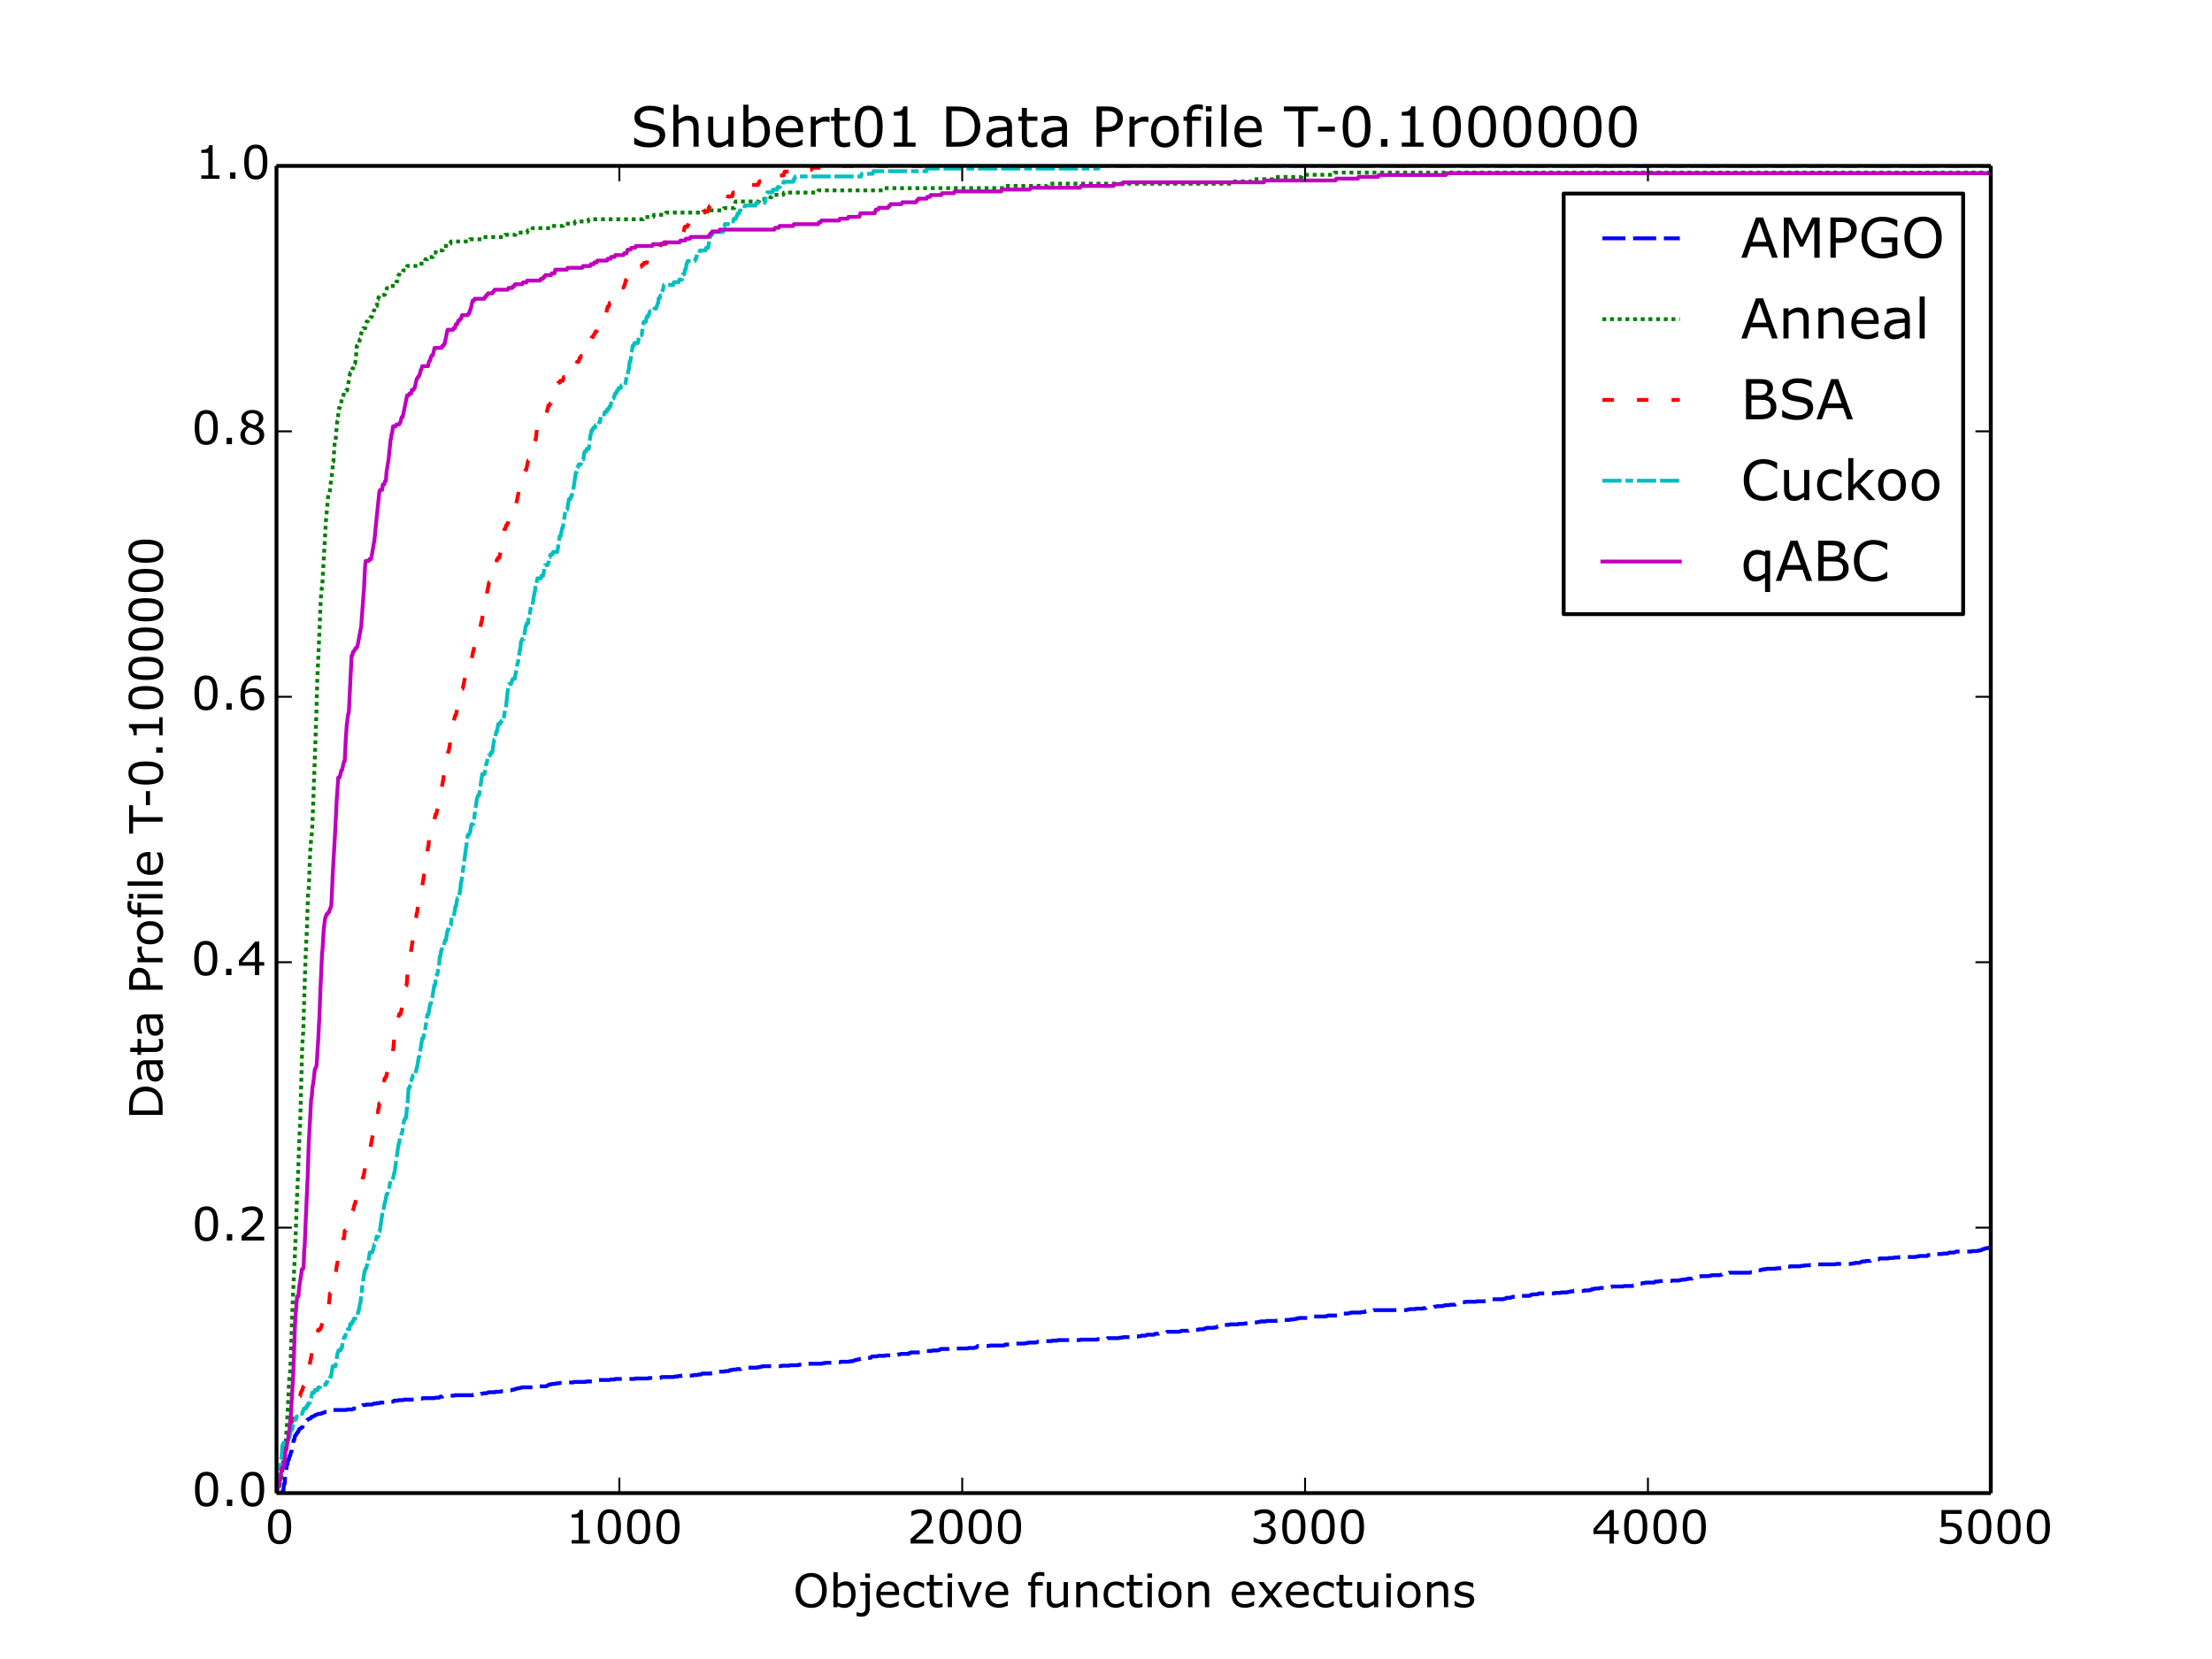 <?xml version="1.0" encoding="utf-8" standalone="no"?>
<!DOCTYPE svg PUBLIC "-//W3C//DTD SVG 1.1//EN"
  "http://www.w3.org/Graphics/SVG/1.1/DTD/svg11.dtd">
<!-- Created with matplotlib (http://matplotlib.org/) -->
<svg height="432pt" version="1.1" viewBox="0 0 576 432" width="576pt" xmlns="http://www.w3.org/2000/svg" xmlns:xlink="http://www.w3.org/1999/xlink">
 <defs>
  <style type="text/css">
*{stroke-linecap:butt;stroke-linejoin:round;}
  </style>
 </defs>
 <g id="figure_1">
  <g id="patch_1">
   <path d="
M0 432
L576 432
L576 0
L0 0
z
" style="fill:#ffffff;"/>
  </g>
  <g id="axes_1">
   <g id="patch_2">
    <path d="
M72 388.8
L518.4 388.8
L518.4 43.2
L72 43.2
z
" style="fill:#ffffff;"/>
   </g>
   <g id="line2d_1">
    <path clip-path="url(#p7ff5b81e1d)" d="
M72 388.672
L72.268 388.672
L72.446 388.8
L73.071 388.8
L73.25 388.672
L73.428 388.672
L73.607 388.16
L73.786 388.16
L73.964 386.366
L74.143 386.366
L74.321 383.42
L74.5 383.42
L74.678 381.37
L74.857 381.37
L75.035 380.09
L75.214 380.09
L75.393 379.065
L75.571 379.065
L75.75 378.04
L75.928 378.04
L76.107 376.247
L76.285 376.247
L76.464 374.966
L76.643 374.966
L76.821 373.813
L77 373.813
L77.178 373.301
L77.357 373.301
L77.535 372.788
L77.714 372.788
L77.892 372.148
L78.071 372.148
L78.25 371.891
L78.428 371.891
L78.607 371.635
L78.785 371.635
L78.964 370.995
L79.142 370.995
L79.321 370.611
L79.499 370.611
L79.678 370.098
L79.857 370.098
L80.035 369.714
L80.214 369.714
L80.392 369.458
L80.571 369.458
L80.749 369.33
L80.928 369.33
L81.107 368.945
L81.285 368.945
L81.464 368.817
L81.642 368.817
L81.821 368.689
L81.91 368.689
L82.178 368.433
L82.356 368.433
L82.535 368.305
L82.714 368.305
L82.892 368.177
L83.428 368.177
L83.606 368.049
L83.785 368.049
L83.963 367.921
L84.142 367.921
L84.321 367.792
L84.499 367.792
L84.678 367.664
L85.392 367.664
L85.749 367.28
L85.928 367.28
L86.106 367.152
L90.213 367.152
L90.392 367.024
L91.82 367.024
L92.088 366.768
L93.159 366.768
L93.338 366.64
L93.427 366.64
L93.695 366.383
L93.874 366.383
L94.052 365.999
L94.231 365.999
L94.409 365.871
L95.213 365.871
L95.391 365.743
L96.909 365.743
L97.088 365.615
L97.177 365.615
L97.356 365.487
L97.981 365.487
L98.159 365.359
L98.873 365.359
L99.052 365.231
L101.016 365.231
L101.195 364.974
L102.444 364.974
L102.623 364.718
L103.605 364.718
L103.784 364.59
L105.034 364.59
L105.212 364.462
L107.891 364.462
L108.069 364.334
L109.319 364.334
L109.498 364.206
L109.944 364.206
L110.123 364.078
L113.158 364.078
L113.337 363.95
L114.319 363.95
L114.587 363.693
L115.212 363.693
L115.39 363.565
L116.283 363.565
L116.461 363.437
L118.247 363.437
L118.426 363.309
L123.068 363.309
L123.247 363.181
L123.782 363.181
L123.961 363.053
L125.032 363.053
L125.211 362.925
L125.747 362.925
L125.925 362.797
L126.729 362.797
L126.907 362.669
L126.996 362.669
L127.175 362.541
L128.871 362.541
L129.05 362.412
L130.3 362.412
L130.478 362.284
L131.728 362.284
L131.907 362.156
L132.175 362.156
L132.353 362.028
L133.157 362.028
L133.335 361.9
L133.692 361.9
L133.871 361.772
L134.139 361.772
L134.317 361.644
L134.496 361.644
L134.675 361.516
L135.21 361.516
L135.389 361.388
L135.746 361.388
L135.924 361.26
L139.139 361.26
L139.406 361.003
L142.174 361.003
L142.353 360.875
L142.531 360.875
L142.799 360.619
L142.888 360.619
L143.067 360.491
L143.603 360.491
L143.781 360.363
L144.585 360.363
L144.763 360.235
L145.477 360.235
L145.656 360.107
L146.549 360.107
L146.727 359.979
L149.316 359.979
L149.495 359.851
L152.531 359.851
L152.709 359.722
L154.227 359.722
L154.405 359.594
L154.673 359.594
L154.852 359.466
L155.745 359.466
L155.923 359.338
L158.78 359.338
L158.959 359.21
L160.03 359.21
L160.209 359.082
L165.208 359.082
L165.387 358.954
L168.78 358.954
L168.958 358.826
L171.904 358.826
L172.083 358.698
L172.172 358.698
L172.351 358.57
L175.476 358.57
L175.654 358.442
L176.458 358.442
L176.636 358.313
L177.35 358.313
L177.529 358.185
L180.475 358.185
L180.654 358.057
L181.636 358.057
L181.814 357.929
L182.529 357.929
L182.796 357.673
L185.118 357.673
L185.296 357.545
L186.011 357.545
L186.189 357.417
L186.546 357.417
L186.725 357.289
L187.082 357.289
L187.26 357.161
L188.689 357.161
L188.868 357.032
L189.76 357.032
L190.028 356.776
L190.564 356.776
L190.742 356.648
L191.635 356.648
L191.814 356.52
L192.885 356.52
L193.064 356.392
L193.51 356.392
L193.689 356.264
L194.046 356.264
L194.224 356.136
L197.171 356.136
L197.349 356.008
L197.885 356.008
L198.063 355.88
L198.42 355.88
L198.599 355.752
L203.331 355.752
L203.509 355.623
L205.563 355.623
L205.741 355.495
L207.884 355.495
L208.063 355.367
L209.848 355.367
L210.027 355.111
L214.044 355.111
L214.223 354.983
L214.759 354.983
L214.937 354.855
L216.634 354.855
L216.812 354.727
L218.776 354.727
L218.955 354.599
L221.098 354.599
L221.276 354.471
L221.99 354.471
L222.169 354.342
L222.348 354.342
L222.526 354.214
L222.705 354.214
L222.883 354.086
L223.33 354.086
L223.508 353.958
L223.865 353.958
L224.044 353.83
L224.133 353.83
L224.312 353.702
L224.401 353.702
L224.58 353.574
L226.722 353.574
L227.079 353.19
L228.419 353.19
L228.597 353.062
L230.383 353.062
L230.561 352.933
L232.168 352.933
L232.347 352.805
L233.775 352.805
L233.954 352.677
L234.4 352.677
L234.579 352.549
L236.632 352.549
L236.811 352.293
L237.079 352.293
L237.257 352.165
L240.204 352.165
L240.382 352.037
L240.471 352.037
L240.65 351.909
L241.186 351.909
L241.364 351.781
L242.614 351.781
L242.793 351.652
L244.221 351.652
L244.4 351.524
L244.668 351.524
L244.935 351.268
L247.792 351.268
L247.971 351.14
L251.988 351.14
L252.167 351.012
L253.685 351.012
L253.863 350.884
L254.22 350.884
L254.578 350.5
L257.524 350.5
L257.702 350.372
L261.452 350.372
L261.72 350.115
L263.327 350.115
L263.506 349.987
L264.041 349.987
L264.22 349.859
L266.898 349.859
L267.077 349.731
L267.612 349.731
L267.791 349.603
L269.755 349.603
L269.934 349.475
L270.112 349.475
L270.291 349.347
L271.898 349.347
L272.076 349.219
L273.862 349.219
L274.041 349.091
L275.291 349.091
L275.469 348.962
L281.183 348.962
L281.362 348.834
L285.647 348.834
L285.826 348.706
L288.147 348.706
L288.415 348.45
L291.361 348.45
L291.54 348.322
L292.254 348.322
L292.432 348.194
L294.754 348.194
L294.932 348.066
L296.271 348.066
L296.45 347.938
L297.075 347.938
L297.253 347.81
L298.236 347.81
L298.414 347.682
L298.503 347.682
L298.682 347.553
L300.557 347.553
L300.825 347.297
L301.717 347.297
L301.896 347.169
L302.61 347.169
L302.789 347.041
L303.682 347.041
L303.949 346.785
L307.164 346.785
L307.342 346.657
L307.521 346.657
L307.699 346.529
L309.485 346.529
L309.663 346.401
L310.378 346.401
L310.556 346.272
L312.074 346.272
L312.252 346.144
L313.502 346.144
L313.77 345.888
L314.127 345.888
L314.306 345.76
L316.181 345.76
L316.359 345.632
L316.806 345.632
L317.074 345.376
L317.163 345.376
L317.341 345.248
L317.699 345.248
L317.877 344.992
L320.02 344.992
L320.198 344.863
L322.341 344.863
L322.52 344.735
L323.948 344.735
L324.127 344.607
L325.02 344.607
L325.198 344.479
L325.555 344.479
L325.734 344.351
L327.43 344.351
L327.609 344.223
L328.055 344.223
L328.234 344.095
L329.573 344.095
L329.751 343.967
L332.34 343.967
L332.519 343.839
L333.323 343.839
L333.501 343.711
L335.822 343.711
L336.001 343.583
L336.894 343.583
L337.072 343.454
L337.519 343.454
L337.697 343.326
L338.054 343.326
L338.233 343.198
L340.465 343.198
L340.644 342.942
L341.179 342.942
L341.358 342.814
L345.197 342.814
L345.375 342.686
L345.643 342.686
L345.822 342.558
L348.411 342.558
L348.589 342.43
L348.947 342.43
L349.214 342.173
L349.304 342.173
L349.482 342.045
L351.089 342.045
L351.268 341.917
L351.625 341.917
L351.804 341.789
L354.303 341.789
L354.482 341.661
L355.375 341.661
L355.643 341.405
L356.446 341.405
L356.625 341.277
L357.517 341.277
L357.696 341.149
L366.267 341.149
L366.445 341.021
L366.803 341.021
L366.981 340.893
L368.499 340.893
L368.677 340.764
L370.552 340.764
L370.731 340.636
L371.267 340.636
L371.534 340.38
L373.32 340.38
L373.499 340.252
L374.034 340.252
L374.213 340.124
L375.641 340.124
L375.82 339.996
L376.088 339.996
L376.266 339.868
L377.427 339.868
L377.605 339.74
L378.945 339.74
L379.123 339.612
L379.212 339.612
L379.391 339.483
L380.105 339.483
L380.373 339.227
L380.462 339.227
L380.641 339.099
L381.444 339.099
L381.623 338.971
L384.391 338.971
L384.569 338.843
L387.069 338.843
L387.337 338.587
L387.605 338.587
L387.783 338.459
L388.051 338.459
L388.23 338.331
L391.444 338.331
L391.622 338.203
L391.98 338.203
L392.247 337.946
L393.319 337.946
L393.497 337.818
L393.676 337.818
L393.854 337.69
L394.926 337.69
L395.194 337.434
L398.318 337.434
L398.586 337.178
L398.854 337.178
L399.033 337.05
L400.283 337.05
L400.461 336.922
L400.64 336.922
L400.818 336.793
L404.747 336.793
L404.925 336.665
L406.354 336.665
L406.532 336.537
L408.139 336.537
L408.318 336.409
L408.764 336.409
L408.943 336.281
L409.568 336.281
L409.746 336.153
L412.425 336.153
L412.603 336.025
L413.853 336.025
L414.032 335.897
L414.389 335.897
L414.567 335.641
L415.192 335.641
L415.371 335.513
L416.442 335.513
L416.621 335.384
L418.585 335.384
L418.764 335.256
L419.388 335.256
L419.567 335.128
L419.656 335.128
L419.835 335
L422.692 335
L422.87 334.872
L425.102 334.872
L425.281 334.744
L425.46 334.744
L425.638 334.616
L425.906 334.616
L426.084 334.488
L426.531 334.488
L426.799 334.232
L427.513 334.232
L427.692 334.103
L428.316 334.103
L428.495 333.975
L430.727 333.975
L430.995 333.719
L431.888 333.719
L432.066 333.591
L435.191 333.591
L435.37 333.463
L437.155 333.463
L437.334 333.335
L437.78 333.335
L437.959 333.207
L438.852 333.207
L439.03 333.079
L439.476 333.079
L439.655 332.951
L440.637 332.951
L440.816 332.823
L441.084 332.823
L441.262 332.694
L441.976 332.694
L442.155 332.566
L442.333 332.566
L442.512 332.438
L442.691 332.438
L442.869 332.31
L445.012 332.31
L445.19 332.182
L445.548 332.182
L445.726 332.054
L447.869 332.054
L448.047 331.926
L448.315 331.926
L448.494 331.67
L450.012 331.67
L450.279 331.413
L455.725 331.413
L455.904 331.285
L456.797 331.285
L456.975 331.157
L457.243 331.157
L457.422 331.029
L457.511 331.029
L457.69 330.773
L458.404 330.773
L458.582 330.645
L458.94 330.645
L459.118 330.517
L459.832 330.517
L460.011 330.389
L462.332 330.389
L462.511 330.261
L463.493 330.261
L463.671 330.133
L464.564 330.133
L464.743 330.004
L465.1 330.004
L465.278 329.876
L465.903 329.876
L466.082 329.748
L468.85 329.748
L469.028 329.62
L469.742 329.62
L469.921 329.492
L471.171 329.492
L471.349 329.364
L472.421 329.364
L472.599 329.236
L477.956 329.236
L478.135 329.108
L482.152 329.108
L482.331 328.98
L482.867 328.98
L483.045 328.852
L484.206 328.852
L484.384 328.723
L484.474 328.723
L484.652 328.595
L484.741 328.595
L484.92 328.467
L485.724 328.467
L485.902 328.339
L487.063 328.339
L487.331 328.083
L488.67 328.083
L488.848 327.955
L489.205 327.955
L489.473 327.699
L491.705 327.699
L491.884 327.571
L493.134 327.571
L493.312 327.443
L494.473 327.443
L494.652 327.314
L498.848 327.314
L499.026 327.186
L499.562 327.186
L499.74 327.058
L501.794 327.058
L502.062 326.802
L503.222 326.802
L503.401 326.546
L505.812 326.546
L505.99 326.418
L507.151 326.418
L507.329 326.29
L507.419 326.29
L507.597 326.162
L508.847 326.162
L509.026 326.034
L509.204 326.034
L509.383 325.905
L513.311 325.905
L513.49 325.777
L514.918 325.777
L515.097 325.649
L515.632 325.649
L515.811 325.521
L515.989 325.521
L516.257 325.265
L516.614 325.265
L516.793 325.137
L516.972 325.137
L517.15 325.009
L517.686 325.009
L517.864 324.881
L518.311 324.881
L518.311 324.881" style="fill:none;stroke:#0000ff;stroke-dasharray:6,2;stroke-dashoffset:0.0;"/>
   </g>
   <g id="line2d_2">
    <path clip-path="url(#p7ff5b81e1d)" d="
M72 388.8
L72.089 388.8
L72.357 387.642
L72.446 387.642
L72.625 387.063
L72.714 387.063
L73.071 385.327
L73.161 385.327
L73.339 384.169
L73.428 384.169
L73.964 377.801
L74.143 377.801
L74.411 375.485
L74.857 368.539
L75.303 359.276
L75.571 356.961
L76.196 339.594
L76.91 323.964
L77.267 313.544
L77.625 305.439
L77.982 295.598
L78.16 292.704
L78.696 272.442
L78.875 269.548
L78.964 268.969
L79.142 262.601
L79.589 248.708
L79.946 241.182
L80.214 232.498
L80.392 231.341
L80.482 229.604
L80.749 222.078
L81.017 218.605
L81.285 216.289
L81.553 209.343
L82.356 186.766
L82.624 176.925
L83.071 167.083
L83.517 156.084
L83.785 153.19
L83.874 153.19
L84.856 135.823
L85.481 128.876
L85.571 128.876
L85.749 128.297
L85.838 128.297
L86.106 125.982
L86.553 122.509
L86.731 120.193
L86.82 120.193
L87.178 114.983
L87.356 114.983
L87.803 109.773
L87.892 109.773
L88.249 106.299
L88.427 106.299
L88.606 105.721
L88.785 105.721
L88.963 103.984
L89.231 103.984
L89.588 102.247
L89.945 102.247
L90.124 101.668
L90.392 101.668
L91.195 97.037
L91.284 97.037
L91.463 96.458
L91.642 96.458
L91.82 95.879
L91.999 95.879
L92.267 94.722
L92.445 94.722
L92.713 92.985
L92.891 90.091
L93.07 90.091
L93.249 89.512
L93.427 89.512
L93.695 88.354
L93.784 88.354
L94.231 86.038
L94.409 86.038
L94.588 85.459
L95.124 85.459
L95.481 83.723
L95.749 83.723
L95.927 83.144
L96.284 83.144
L96.463 82.565
L96.82 82.565
L97.088 81.407
L97.177 81.407
L97.356 80.828
L97.445 80.828
L97.713 79.67
L98.159 79.67
L98.338 77.934
L98.427 77.934
L98.605 77.355
L98.695 77.355
L98.873 76.776
L100.212 76.776
L100.48 75.618
L100.57 75.618
L100.748 75.039
L101.373 75.039
L101.552 74.46
L102.98 74.46
L103.248 73.302
L103.427 73.302
L103.784 71.566
L103.962 71.566
L104.141 70.987
L104.855 70.987
L105.034 70.408
L105.748 70.408
L106.016 69.25
L109.051 69.25
L109.23 68.671
L110.48 68.671
L110.748 67.514
L111.283 67.514
L111.462 66.935
L112.712 66.935
L112.98 65.777
L113.426 65.777
L113.604 65.198
L115.301 65.198
L115.569 64.04
L116.908 64.04
L117.086 63.461
L117.265 63.461
L117.444 62.882
L122.175 62.882
L122.354 62.303
L125.747 62.303
L125.925 61.725
L131.371 61.725
L131.55 61.146
L134.228 61.146
L134.407 60.567
L137.264 60.567
L137.442 59.988
L138.514 59.988
L138.692 59.409
L143.245 59.409
L143.424 58.83
L146.638 58.83
L146.817 58.251
L149.584 58.251
L149.763 57.672
L153.156 57.672
L153.334 57.093
L167.44 57.093
L167.619 56.515
L170.119 56.515
L170.297 55.936
L173.244 55.936
L173.422 55.357
L183.511 55.357
L183.689 54.778
L188.332 54.778
L188.51 54.199
L191.189 54.199
L191.546 52.462
L197.617 52.462
L197.796 51.883
L200.474 51.883
L200.652 51.304
L200.92 51.304
L201.099 50.726
L203.956 50.726
L204.134 50.147
L212.973 50.147
L213.152 49.568
L230.026 49.568
L230.204 48.989
L261.363 48.989
L261.541 48.41
L272.701 48.41
L272.88 47.831
L320.823 47.831
L321.002 47.252
L326.002 47.252
L326.18 46.673
L331.805 46.673
L331.983 46.094
L338.947 46.094
L339.126 45.516
L347.34 45.516
L347.518 44.937
L518.311 44.937
L518.311 44.937" style="fill:none;stroke:#008000;stroke-dasharray:1,1;stroke-dashoffset:0.0;"/>
   </g>
   <g id="line2d_3">
    <path clip-path="url(#p7ff5b81e1d)" d="
M72 388.8
L72.089 388.8
L72.446 386.324
L72.625 384.839
L72.803 383.849
L73.428 380.878
L73.518 380.878
L74.143 377.907
L74.232 377.907
L74.5 376.917
L74.589 376.917
L75.125 373.946
L75.303 371.966
L75.482 371.47
L75.571 371.47
L75.928 369.985
L76.196 369.985
L76.732 367.509
L76.821 367.509
L77.089 366.519
L77.178 366.519
L77.357 365.529
L77.803 363.548
L78.16 363.548
L78.339 362.558
L78.428 362.558
L78.607 362.063
L78.696 362.063
L78.964 361.073
L79.053 361.073
L79.232 360.578
L79.321 360.578
L80.124 356.617
L80.214 356.617
L80.482 355.626
L80.571 355.626
L81.464 351.17
L81.553 351.17
L81.821 350.18
L82.089 350.18
L82.267 349.685
L82.356 349.685
L82.535 347.704
L82.892 346.219
L83.339 346.219
L83.517 345.724
L83.606 345.724
L83.963 344.238
L84.231 344.238
L84.41 343.743
L84.767 343.743
L85.035 341.268
L85.392 341.268
L85.749 338.792
L85.928 336.811
L86.017 336.811
L86.374 335.326
L86.731 335.326
L87.535 330.87
L87.713 329.385
L87.803 329.385
L88.249 325.423
L88.606 325.423
L88.785 324.433
L88.963 324.433
L89.41 322.453
L89.588 322.453
L89.767 320.472
L90.035 320.472
L90.213 319.977
L90.57 319.977
L90.927 318.492
L91.106 318.492
L91.374 317.501
L91.463 317.501
L91.642 315.521
L91.731 315.521
L91.909 315.026
L91.999 315.026
L92.356 313.54
L92.445 313.54
L92.891 311.56
L92.981 311.56
L93.249 310.57
L93.427 310.57
L93.606 310.074
L93.695 310.074
L93.874 309.084
L93.963 309.084
L94.499 306.609
L94.588 306.609
L95.659 301.162
L95.749 301.162
L96.016 300.172
L96.195 300.172
L98.07 290.269
L98.338 290.269
L98.516 288.784
L98.605 288.784
L98.784 287.299
L98.963 287.299
L99.23 284.823
L99.32 284.823
L99.588 282.842
L99.945 282.842
L100.123 280.862
L100.302 280.862
L100.48 280.367
L100.57 280.367
L101.284 276.901
L101.552 276.901
L101.73 276.406
L101.82 276.406
L101.998 274.92
L102.087 274.92
L102.444 272.94
L102.802 268.484
L103.337 266.008
L103.516 266.008
L103.962 264.028
L104.319 264.028
L104.944 261.057
L105.034 261.057
L105.212 259.076
L105.391 258.581
L105.48 258.581
L105.748 256.601
L105.837 256.601
L105.926 256.105
L106.194 252.64
L107.266 246.203
L107.533 244.222
L107.98 241.252
L108.158 239.766
L108.248 239.766
L108.337 239.271
L108.516 237.786
L108.605 237.786
L108.962 234.815
L109.051 234.815
L109.23 233.825
L109.408 233.33
L109.498 233.33
L109.676 231.844
L109.765 231.844
L110.569 226.893
L110.748 224.912
L110.926 224.417
L111.015 224.417
L111.462 220.456
L111.551 220.456
L111.73 218.476
L111.997 217.485
L112.087 217.485
L112.265 216
L112.444 216
L112.622 215.01
L112.712 215.01
L112.89 214.019
L112.98 214.019
L113.426 212.039
L113.604 212.039
L114.14 209.563
L114.229 209.563
L114.587 207.088
L114.765 206.097
L114.854 206.097
L115.479 202.632
L115.747 199.166
L116.283 196.69
L116.551 196.69
L116.729 195.7
L116.819 195.7
L116.997 194.709
L117.176 193.719
L117.354 191.739
L117.444 191.739
L117.89 189.263
L118.068 187.778
L118.158 187.778
L118.515 186.292
L118.693 186.292
L119.14 184.312
L119.229 184.312
L119.497 182.331
L119.765 181.341
L119.854 181.341
L120.122 179.36
L120.479 179.36
L121.104 176.39
L121.372 176.39
L121.818 174.409
L122.265 174.409
L123.247 169.458
L123.336 169.458
L123.693 166.487
L123.961 165.497
L124.14 165.497
L124.407 164.507
L124.586 164.507
L124.764 164.011
L125.032 164.011
L125.3 162.031
L125.389 162.031
L126.104 158.07
L126.282 156.585
L126.372 156.585
L127.354 151.633
L127.443 151.633
L127.889 149.653
L127.979 149.653
L128.246 148.662
L128.425 148.662
L128.604 148.167
L128.871 148.167
L129.407 145.692
L129.586 145.692
L129.764 145.197
L130.032 145.197
L130.657 142.226
L130.836 142.226
L131.103 139.255
L131.193 139.255
L131.371 137.77
L131.55 137.77
L131.818 136.779
L131.996 136.779
L132.175 136.284
L132.264 136.284
L132.532 135.294
L132.889 135.294
L133.068 134.799
L133.514 134.799
L133.692 133.809
L133.782 133.809
L133.96 133.313
L134.228 133.313
L134.407 131.333
L135.21 127.372
L135.3 127.372
L135.478 126.877
L135.657 126.877
L136.192 124.401
L136.371 124.401
L136.817 122.421
L136.996 122.421
L137.532 119.945
L137.621 119.945
L137.799 118.955
L137.889 118.955
L138.156 117.964
L138.246 117.964
L138.424 116.479
L138.781 116.479
L139.049 115.489
L139.228 115.489
L139.406 114.499
L139.496 114.499
L139.853 111.528
L140.21 111.528
L140.478 110.538
L140.567 110.538
L140.746 110.042
L140.835 110.042
L141.103 109.052
L141.549 109.052
L141.817 108.062
L141.996 108.062
L142.174 107.567
L142.353 107.567
L142.799 105.586
L143.067 105.586
L143.245 105.091
L143.424 105.091
L143.603 104.101
L144.049 102.12
L144.138 102.12
L144.585 100.14
L145.21 100.14
L145.388 99.645
L145.745 99.645
L145.924 99.15
L146.549 99.15
L146.817 98.159
L147.263 98.159
L147.442 96.674
L148.067 96.674
L148.245 95.684
L148.334 95.684
L148.602 94.693
L150.12 94.693
L150.299 94.198
L150.656 94.198
L150.924 93.208
L151.102 93.208
L151.281 92.713
L151.816 92.713
L151.995 92.218
L152.084 92.218
L152.263 91.723
L152.441 91.723
L152.709 89.742
L153.245 89.742
L153.602 88.257
L153.959 88.257
L154.138 87.762
L154.405 87.762
L154.584 87.266
L154.673 87.266
L154.852 86.771
L154.941 86.771
L155.12 86.276
L155.388 86.276
L155.655 85.286
L155.745 85.286
L156.102 83.801
L156.28 83.801
L156.637 82.315
L156.816 82.315
L156.995 81.82
L157.798 81.82
L158.244 79.84
L158.512 79.84
L158.78 78.849
L158.959 78.849
L159.405 76.869
L159.584 76.869
L159.852 75.879
L160.923 75.879
L161.101 75.383
L161.28 75.383
L161.459 74.888
L162.351 74.888
L162.53 74.393
L162.619 74.393
L162.976 72.908
L163.155 72.908
L163.333 72.413
L163.869 72.413
L164.137 71.422
L164.762 71.422
L164.94 70.927
L165.298 70.927
L165.476 69.937
L165.833 69.937
L166.012 69.442
L166.994 69.442
L167.172 68.947
L167.53 68.947
L167.708 68.452
L168.422 68.452
L168.78 66.966
L169.047 66.966
L169.315 65.976
L169.94 65.976
L170.119 65.481
L171.369 65.481
L171.636 64.49
L171.815 64.49
L172.083 63.5
L173.422 63.5
L173.69 62.51
L173.868 62.51
L174.047 62.015
L175.386 62.015
L175.565 61.52
L175.922 61.52
L176.1 61.025
L177.083 61.025
L177.261 60.529
L177.975 60.529
L178.332 59.044
L178.957 59.044
L179.136 58.549
L179.225 58.549
L179.404 58.054
L180.475 58.054
L180.654 57.559
L181.011 57.559
L181.279 56.569
L182.439 56.569
L182.618 55.578
L182.886 55.578
L183.064 55.083
L184.314 55.083
L184.582 54.093
L184.671 54.093
L184.85 53.598
L185.386 53.598
L185.564 53.103
L187.35 53.103
L187.528 52.607
L189.046 52.607
L189.225 52.112
L189.314 52.112
L189.582 51.122
L190.653 51.122
L190.921 50.132
L192.885 50.132
L193.153 49.142
L193.956 49.142
L194.135 48.646
L194.403 48.646
L194.581 48.151
L197.349 48.151
L197.528 47.656
L197.617 47.656
L197.796 47.161
L200.831 47.161
L201.01 46.666
L201.277 46.666
L201.456 46.171
L201.635 46.171
L201.813 45.676
L204.045 45.676
L204.313 44.685
L206.991 44.685
L207.17 44.19
L211.277 44.19
L211.455 43.695
L217.526 43.695
L217.705 43.2
L518.311 43.2
L518.311 43.2" style="fill:none;stroke:#ff0000;stroke-dasharray:3,6;stroke-dashoffset:0.0;"/>
   </g>
   <g id="line2d_4">
    <path clip-path="url(#p7ff5b81e1d)" d="
M72 388.8
L72.714 383.981
L72.803 383.981
L73.161 379.85
L73.25 379.85
L73.339 379.162
L73.518 376.408
L73.607 376.408
L73.786 375.72
L74.768 375.72
L74.946 375.031
L75.035 375.031
L75.214 374.343
L75.393 374.343
L75.75 372.277
L76.107 372.277
L76.464 370.212
L76.732 370.212
L76.91 369.524
L77.089 369.524
L77.267 368.835
L77.982 368.835
L78.16 368.147
L78.696 368.147
L78.875 367.458
L78.964 367.458
L79.142 366.77
L79.678 366.77
L79.857 366.081
L80.124 366.081
L80.303 365.393
L80.66 365.393
L80.839 364.704
L80.928 364.704
L81.285 362.639
L81.821 362.639
L81.999 361.951
L82.714 361.951
L82.892 361.262
L83.339 361.262
L83.517 360.574
L84.856 360.574
L85.035 359.885
L85.213 359.885
L85.392 359.197
L85.838 359.197
L86.017 358.508
L86.195 358.508
L86.642 355.755
L87.356 355.755
L87.892 352.312
L87.981 352.312
L88.16 351.624
L88.695 351.624
L88.874 350.935
L89.052 350.935
L89.231 349.559
L89.32 349.559
L89.588 348.182
L89.856 348.182
L90.124 346.805
L90.392 346.805
L90.57 346.116
L91.017 346.116
L91.195 344.739
L91.642 344.739
L91.82 344.051
L91.999 344.051
L92.177 343.363
L92.534 343.363
L92.713 342.674
L93.07 342.674
L93.338 341.297
L93.427 341.297
L93.784 339.232
L93.874 339.232
L94.052 337.167
L94.141 337.167
L94.32 335.101
L94.945 330.971
L95.034 330.971
L95.213 330.282
L95.391 330.282
L95.659 328.905
L95.838 328.905
L96.284 326.151
L96.909 326.151
L97.088 325.463
L97.177 325.463
L97.445 324.086
L97.534 324.086
L97.713 323.398
L97.802 323.398
L98.07 322.021
L98.516 322.021
L98.784 320.644
L98.873 320.644
L99.588 315.825
L99.766 315.825
L99.945 314.448
L100.212 313.071
L100.302 313.071
L100.659 311.006
L100.837 311.006
L101.016 310.317
L101.195 310.317
L101.641 307.563
L102.087 307.563
L102.266 306.875
L102.355 306.875
L102.623 305.498
L102.712 305.498
L103.784 297.925
L103.873 297.925
L104.23 295.86
L104.409 295.86
L104.587 295.171
L104.676 295.171
L105.212 291.729
L105.391 291.729
L105.569 291.041
L105.748 291.041
L106.105 286.91
L106.194 286.91
L106.373 283.468
L106.551 283.468
L106.73 282.779
L106.908 282.779
L107.266 280.714
L107.355 280.714
L107.533 280.025
L108.158 280.025
L108.516 277.96
L108.605 277.96
L109.051 275.206
L109.23 275.206
L109.408 273.829
L109.944 270.387
L110.212 270.387
L110.48 269.01
L110.569 269.01
L111.283 264.191
L111.551 264.191
L111.997 261.437
L112.176 261.437
L112.444 260.061
L112.533 260.061
L113.069 256.618
L113.247 256.618
L113.694 253.865
L113.872 253.865
L114.229 251.799
L114.319 251.799
L114.497 249.045
L114.676 249.045
L114.854 247.669
L114.944 247.669
L115.212 246.292
L115.569 246.292
L115.836 244.915
L116.104 244.915
L116.551 242.161
L116.729 242.161
L116.908 241.473
L117.176 241.473
L117.354 240.784
L117.444 240.784
L117.622 238.719
L118.158 238.719
L118.604 235.965
L118.783 235.965
L118.961 234.588
L119.14 233.9
L119.408 233.9
L119.676 232.523
L119.765 232.523
L120.033 229.769
L120.122 229.769
L121.818 217.377
L122.175 217.377
L122.354 216.688
L122.443 216.688
L122.622 215.312
L122.8 214.623
L123.247 214.623
L124.229 207.739
L124.318 207.739
L124.497 207.05
L124.764 207.05
L125.568 201.543
L126.193 201.543
L126.639 198.789
L126.729 198.789
L126.996 197.412
L127.086 197.412
L127.264 196.724
L127.621 196.724
L127.8 196.035
L128.157 196.035
L128.693 192.593
L128.871 192.593
L129.228 190.527
L129.407 190.527
L129.764 188.462
L130.3 188.462
L130.478 187.774
L130.746 187.774
L130.925 187.085
L131.193 187.085
L131.371 185.708
L131.639 184.331
L131.728 184.331
L132.175 180.201
L132.353 178.824
L132.532 178.135
L133.068 178.135
L133.246 177.447
L133.335 177.447
L133.514 176.759
L134.05 176.759
L134.228 175.382
L134.317 175.382
L134.764 172.628
L134.853 172.628
L135.389 169.186
L135.478 169.186
L135.657 167.12
L135.746 167.12
L135.924 166.432
L136.371 166.432
L136.907 162.99
L136.996 162.99
L137.174 162.301
L137.532 162.301
L137.71 160.236
L137.889 160.236
L138.335 157.482
L138.692 157.482
L138.871 156.105
L139.228 154.04
L139.317 154.04
L139.496 151.975
L139.674 151.975
L139.942 150.598
L140.835 150.598
L141.013 149.909
L141.46 149.909
L141.906 147.155
L142.62 147.155
L142.799 146.467
L142.888 146.467
L143.067 145.09
L143.156 145.09
L143.335 144.402
L143.87 144.402
L144.049 143.713
L145.12 143.713
L145.745 139.582
L146.013 139.582
L146.37 137.517
L146.549 137.517
L147.263 132.698
L147.709 132.698
L148.156 129.944
L148.513 129.944
L148.692 129.256
L148.87 129.256
L149.138 127.879
L149.227 127.879
L149.941 123.06
L150.12 123.06
L150.388 121.683
L150.477 121.683
L150.656 120.994
L151.191 120.994
L151.37 120.306
L151.459 120.306
L151.638 119.618
L151.906 119.618
L152.084 118.241
L152.263 117.552
L152.62 117.552
L152.798 116.864
L153.334 116.864
L153.513 115.487
L153.691 113.422
L153.78 113.422
L154.048 112.045
L154.316 112.045
L154.495 111.356
L154.941 111.356
L155.12 110.668
L155.834 110.668
L156.012 109.979
L156.191 109.979
L156.548 107.914
L157.352 107.914
L157.53 107.225
L157.977 107.225
L158.155 106.537
L158.512 106.537
L158.691 105.849
L158.959 105.849
L159.227 104.472
L159.316 104.472
L159.494 103.783
L159.762 103.783
L159.941 103.095
L160.03 103.095
L160.209 102.406
L160.476 102.406
L160.655 101.718
L160.923 101.718
L161.101 101.029
L161.637 101.029
L161.816 100.341
L162.798 100.341
L163.244 97.587
L163.423 97.587
L163.691 96.21
L163.78 96.21
L163.958 94.145
L164.137 94.145
L164.762 90.014
L165.03 90.014
L165.208 89.326
L166.101 89.326
L166.458 87.261
L167.083 87.261
L167.619 83.818
L168.155 83.818
L168.422 82.441
L168.78 82.441
L168.958 81.753
L169.047 81.753
L169.226 81.064
L170.208 81.064
L170.387 80.376
L170.833 80.376
L171.012 79.688
L171.101 79.688
L171.279 78.999
L171.369 78.999
L171.547 77.622
L171.815 77.622
L171.994 76.934
L172.261 76.934
L172.529 75.557
L172.619 75.557
L172.886 74.18
L175.297 74.18
L175.476 73.492
L176.725 73.492
L176.904 72.803
L177.618 72.803
L177.797 71.426
L178.154 71.426
L178.422 70.049
L178.6 70.049
L178.779 68.672
L178.868 68.672
L179.047 67.984
L180.922 67.984
L181.1 67.296
L181.279 67.296
L181.547 65.919
L182.082 65.919
L182.261 65.23
L183.689 65.23
L183.868 64.542
L184.404 64.542
L184.85 61.788
L184.939 61.788
L185.118 61.1
L185.475 61.1
L185.653 60.411
L188.243 60.411
L188.51 59.034
L188.6 59.034
L188.778 58.346
L190.296 58.346
L190.475 57.657
L190.921 57.657
L191.1 56.969
L191.635 56.969
L191.814 56.281
L191.903 56.281
L192.082 55.592
L192.439 55.592
L192.617 54.904
L192.796 54.904
L192.974 54.215
L193.778 54.215
L193.956 53.527
L196.724 53.527
L196.903 52.838
L199.135 52.838
L199.492 50.773
L199.581 50.773
L199.76 50.084
L201.099 50.084
L201.277 49.396
L202.349 49.396
L202.527 48.708
L203.152 48.708
L203.331 48.019
L203.867 48.019
L204.045 47.331
L206.545 47.331
L206.724 46.642
L206.902 46.642
L207.081 45.954
L224.222 45.954
L224.401 45.265
L227.258 45.265
L227.436 44.577
L241.186 44.577
L241.364 43.888
L286.004 43.888
L286.183 43.2
L518.311 43.2
L518.311 43.2" style="fill:none;stroke:#00bfbf;stroke-dasharray:5,1,2,1,5,1;stroke-dashoffset:0.0;"/>
   </g>
   <g id="line2d_5">
    <path clip-path="url(#p7ff5b81e1d)" d="
M72 388.8
L72.089 387.852
L72.179 387.852
L72.268 387.852
L72.446 386.43
L72.714 386.43
L73.071 385.007
L73.25 383.111
L73.428 382.163
L73.696 382.163
L73.875 381.689
L73.964 381.689
L74.411 377.422
L74.589 377.422
L74.768 376
L74.946 375.052
L75.035 374.578
L75.214 372.681
L75.303 372.681
L75.393 372.207
L75.571 369.837
L75.66 369.837
L76.375 357.511
L76.821 344.711
L77.089 340.919
L77.357 337.6
L77.714 337.6
L77.892 335.23
L78.428 331.911
L78.607 330.489
L78.875 330.489
L79.053 330.015
L79.232 325.274
L79.321 324.8
L79.499 320.533
L79.678 316.267
L80.124 306.311
L80.392 297.778
L81.017 286.4
L81.196 285.452
L81.374 283.081
L81.553 282.133
L81.731 280.711
L81.999 278.341
L82.089 278.341
L82.267 277.867
L82.356 277.867
L82.446 277.393
L82.892 270.281
L83.071 266.489
L83.16 265.067
L83.428 257.956
L83.874 248
L83.963 247.526
L84.321 241.837
L84.499 240.415
L84.678 238.993
L84.767 238.993
L85.035 238.044
L85.303 238.044
L85.481 237.57
L85.66 237.57
L85.928 236.622
L86.017 236.622
L86.285 235.674
L86.642 227.615
L87.267 216.711
L87.713 207.704
L87.803 206.756
L88.07 202.489
L88.427 202.489
L88.874 200.593
L89.052 200.593
L89.588 198.222
L89.767 198.222
L90.035 192.533
L90.302 188.741
L90.659 185.896
L90.749 185.896
L90.838 185.422
L91.552 170.726
L91.731 170.726
L91.909 169.778
L92.088 169.778
L92.267 169.304
L92.356 169.304
L92.534 168.83
L92.802 168.83
L92.981 168.356
L93.07 168.356
L94.052 163.141
L94.677 154.607
L94.766 153.659
L95.034 147.97
L95.213 146.074
L96.016 146.074
L96.195 145.6
L96.641 145.6
L97.534 140.385
L97.802 137.541
L98.784 128.059
L98.963 127.585
L99.498 127.585
L99.677 126.163
L100.034 126.163
L100.302 125.215
L100.48 125.215
L100.659 122.844
L101.195 119.526
L101.73 114.311
L101.82 114.311
L101.998 112.889
L102.087 112.889
L102.355 110.993
L103.069 110.993
L103.248 110.519
L103.962 110.519
L104.141 110.044
L104.23 110.044
L104.587 108.622
L104.855 108.622
L106.016 102.933
L106.462 102.933
L106.641 102.459
L107.087 102.459
L107.266 101.511
L107.712 101.511
L107.891 101.037
L107.98 101.037
L108.516 98.667
L108.605 98.667
L108.783 98.193
L108.962 98.193
L109.14 97.719
L109.23 97.719
L109.587 96.296
L109.676 96.296
L109.944 95.348
L111.462 95.348
L111.64 94.4
L111.819 93.926
L111.997 93.926
L112.176 92.978
L112.265 92.978
L112.444 92.504
L112.712 92.504
L113.158 90.607
L114.944 90.607
L115.122 90.133
L115.39 90.133
L115.569 89.659
L115.747 89.659
L116.551 85.867
L117.979 85.867
L118.158 85.393
L118.515 85.393
L118.693 84.444
L119.051 84.444
L119.318 83.496
L119.676 83.496
L119.854 83.022
L120.033 83.022
L120.3 82.074
L121.818 82.074
L121.997 81.6
L122.175 81.6
L122.443 80.652
L122.532 80.652
L123.068 78.281
L123.425 78.281
L123.604 77.807
L126.104 77.807
L126.282 77.333
L126.461 77.333
L126.639 76.859
L126.907 76.859
L127.086 76.385
L128.246 76.385
L128.425 75.911
L128.604 75.911
L128.782 75.437
L132.264 75.437
L132.443 74.963
L133.425 74.963
L133.603 74.489
L133.96 74.489
L134.139 74.015
L136.014 74.015
L136.192 73.541
L137.085 73.541
L137.264 73.067
L140.656 73.067
L140.835 72.593
L141.371 72.593
L141.549 72.118
L141.817 72.118
L141.996 71.644
L143.513 71.644
L143.692 71.17
L144.406 71.17
L144.585 70.222
L147.62 70.222
L147.799 69.748
L151.638 69.748
L151.816 69.274
L153.691 69.274
L153.87 68.8
L154.584 68.8
L154.763 68.326
L155.388 68.326
L155.566 67.852
L158.066 67.852
L158.244 67.378
L158.959 67.378
L159.137 66.904
L160.03 66.904
L160.209 66.43
L162.351 66.43
L162.53 65.956
L163.155 65.956
L163.423 65.007
L164.226 65.007
L164.405 64.533
L165.387 64.533
L165.565 64.059
L169.851 64.059
L170.029 63.585
L172.708 63.585
L172.886 63.111
L176.993 63.111
L177.172 62.637
L178.422 62.637
L178.6 62.163
L179.672 62.163
L179.85 61.689
L184.493 61.689
L184.671 61.215
L184.85 61.215
L185.028 60.741
L185.296 60.741
L185.475 60.267
L187.26 60.267
L187.439 59.793
L201.635 59.793
L201.813 59.319
L202.795 59.319
L202.974 58.844
L206.545 58.844
L206.724 58.37
L213.062 58.37
L213.241 57.896
L213.687 57.896
L213.866 57.422
L218.508 57.422
L218.687 56.948
L220.74 56.948
L220.919 56.474
L223.776 56.474
L224.044 55.526
L227.794 55.526
L228.061 54.578
L228.686 54.578
L228.865 54.104
L231.276 54.104
L231.454 53.63
L231.722 53.63
L231.9 53.156
L234.757 53.156
L234.936 52.681
L238.507 52.681
L238.686 52.207
L238.954 52.207
L239.132 51.733
L241.275 51.733
L241.453 51.259
L242.168 51.259
L242.346 50.785
L245.114 50.785
L245.292 50.311
L248.417 50.311
L248.596 49.837
L260.738 49.837
L260.916 49.363
L268.148 49.363
L268.327 48.889
L281.272 48.889
L281.451 48.415
L290.022 48.415
L290.2 47.941
L292.343 47.941
L292.522 47.467
L329.126 47.467
L329.305 46.993
L347.786 46.993
L347.964 46.519
L353.589 46.519
L353.768 46.044
L358.857 46.044
L359.035 45.57
L376.534 45.57
L376.713 45.096
L518.311 45.096
L518.311 45.096" style="fill:none;stroke:#bf00bf;stroke-linecap:square;"/>
   </g>
   <g id="matplotlib.axis_1">
    <g id="xtick_1">
     <g id="line2d_6">
      <defs>
       <path d="
M0 0
L0 -4" id="mc7db9fdffb" style="stroke:#000000;stroke-width:0.5;"/>
      </defs>
      <g>
       <use style="stroke:#000000;stroke-width:0.5;" x="72.0" xlink:href="#mc7db9fdffb" y="388.8"/>
      </g>
     </g>
     <g id="line2d_7">
      <defs>
       <path d="
M0 0
L0 4" id="m5a7d422ac3" style="stroke:#000000;stroke-width:0.5;"/>
      </defs>
      <g>
       <use style="stroke:#000000;stroke-width:0.5;" x="72.0" xlink:href="#m5a7d422ac3" y="43.2"/>
      </g>
     </g>
     <g id="text_1">
      <!-- 0 -->
      <defs>
       <path d="
M56.984 36.375
Q56.984 16.797 50.859 7.641
Q44.734 -1.516 31.844 -1.516
Q18.75 -1.516 12.719 7.766
Q6.688 17.047 6.688 36.281
Q6.688 55.672 12.781 64.922
Q18.891 74.172 31.844 74.172
Q44.922 74.172 50.953 64.766
Q56.984 55.375 56.984 36.375
M44.141 14.203
Q45.844 18.172 46.453 23.516
Q47.078 28.859 47.078 36.375
Q47.078 43.797 46.453 49.266
Q45.844 54.734 44.094 58.547
Q42.391 62.312 39.422 64.203
Q36.469 66.109 31.844 66.109
Q27.25 66.109 24.234 64.203
Q21.234 62.312 19.484 58.453
Q17.828 54.828 17.219 49.016
Q16.609 43.219 16.609 36.281
Q16.609 28.656 17.141 23.531
Q17.672 18.406 19.438 14.359
Q21.047 10.547 24 8.547
Q26.953 6.547 31.844 6.547
Q36.422 6.547 39.453 8.453
Q42.484 10.359 44.141 14.203" id="Verdana-30"/>
      </defs>
      <g transform="translate(68.982 401.918)scale(0.12 -0.12)">
       <use xlink:href="#Verdana-30"/>
      </g>
     </g>
    </g>
    <g id="xtick_2">
     <g id="line2d_8">
      <g>
       <use style="stroke:#000000;stroke-width:0.5;" x="161.28" xlink:href="#mc7db9fdffb" y="388.8"/>
      </g>
     </g>
     <g id="line2d_9">
      <g>
       <use style="stroke:#000000;stroke-width:0.5;" x="161.28" xlink:href="#m5a7d422ac3" y="43.2"/>
      </g>
     </g>
     <g id="text_2">
      <!-- 1000 -->
      <defs>
       <path d="
M52.938 0
L13.578 0
L13.578 7.422
L28.719 7.422
L28.719 56.156
L13.578 56.156
L13.578 62.797
Q16.656 62.797 20.172 63.297
Q23.688 63.812 25.484 64.797
Q27.734 66.016 29.031 67.891
Q30.328 69.781 30.516 72.953
L38.094 72.953
L38.094 7.422
L52.938 7.422
z
" id="Verdana-31"/>
      </defs>
      <g transform="translate(147.232 401.918)scale(0.12 -0.12)">
       <use xlink:href="#Verdana-31"/>
       <use x="63.574" xlink:href="#Verdana-30"/>
       <use x="127.148" xlink:href="#Verdana-30"/>
       <use x="190.723" xlink:href="#Verdana-30"/>
      </g>
     </g>
    </g>
    <g id="xtick_3">
     <g id="line2d_10">
      <g>
       <use style="stroke:#000000;stroke-width:0.5;" x="250.56" xlink:href="#mc7db9fdffb" y="388.8"/>
      </g>
     </g>
     <g id="line2d_11">
      <g>
       <use style="stroke:#000000;stroke-width:0.5;" x="250.56" xlink:href="#m5a7d422ac3" y="43.2"/>
      </g>
     </g>
     <g id="text_3">
      <!-- 2000 -->
      <defs>
       <path d="
M57.078 0
L7.859 0
L7.859 10.203
Q12.984 14.594 18.141 18.984
Q23.297 23.391 27.734 27.734
Q37.109 36.812 40.578 42.156
Q44.047 47.516 44.047 53.719
Q44.047 59.375 40.312 62.562
Q36.578 65.766 29.891 65.766
Q25.438 65.766 20.266 64.203
Q15.094 62.641 10.156 59.422
L9.672 59.422
L9.672 69.672
Q13.141 71.391 18.922 72.797
Q24.703 74.219 30.125 74.219
Q41.312 74.219 47.656 68.812
Q54 63.422 54 54.203
Q54 50.047 52.953 46.453
Q51.906 42.875 49.859 39.656
Q47.953 36.625 45.391 33.688
Q42.828 30.766 39.156 27.203
Q33.938 22.078 28.359 17.266
Q22.797 12.453 17.969 8.344
L57.078 8.344
z
" id="Verdana-32"/>
      </defs>
      <g transform="translate(236.168 401.918)scale(0.12 -0.12)">
       <use xlink:href="#Verdana-32"/>
       <use x="63.574" xlink:href="#Verdana-30"/>
       <use x="127.148" xlink:href="#Verdana-30"/>
       <use x="190.723" xlink:href="#Verdana-30"/>
      </g>
     </g>
    </g>
    <g id="xtick_4">
     <g id="line2d_12">
      <g>
       <use style="stroke:#000000;stroke-width:0.5;" x="339.84" xlink:href="#mc7db9fdffb" y="388.8"/>
      </g>
     </g>
     <g id="line2d_13">
      <g>
       <use style="stroke:#000000;stroke-width:0.5;" x="339.84" xlink:href="#m5a7d422ac3" y="43.2"/>
      </g>
     </g>
     <g id="text_4">
      <!-- 3000 -->
      <defs>
       <path d="
M50.688 35.016
Q53.031 32.906 54.547 29.734
Q56.062 26.562 56.062 21.531
Q56.062 16.547 54.25 12.391
Q52.438 8.25 49.172 5.172
Q45.516 1.766 40.547 0.125
Q35.594 -1.516 29.688 -1.516
Q23.641 -1.516 17.781 -0.062
Q11.922 1.375 8.156 3.078
L8.156 13.281
L8.891 13.281
Q13.031 10.547 18.641 8.734
Q24.266 6.938 29.5 6.938
Q32.562 6.938 36.031 7.953
Q39.5 8.984 41.656 10.984
Q43.891 13.141 44.984 15.719
Q46.094 18.312 46.094 22.266
Q46.094 26.172 44.844 28.734
Q43.609 31.297 41.406 32.766
Q39.203 34.281 36.078 34.844
Q32.953 35.406 29.344 35.406
L24.953 35.406
L24.953 43.5
L28.375 43.5
Q35.797 43.5 40.203 46.594
Q44.625 49.703 44.625 55.672
Q44.625 58.297 43.5 60.266
Q42.391 62.25 40.375 63.531
Q38.281 64.797 35.891 65.281
Q33.5 65.766 30.469 65.766
Q25.828 65.766 20.594 64.109
Q15.375 62.453 10.75 59.422
L10.25 59.422
L10.25 69.625
Q13.719 71.344 19.5 72.781
Q25.297 74.219 30.719 74.219
Q36.031 74.219 40.078 73.234
Q44.141 72.266 47.406 70.125
Q50.922 67.781 52.734 64.453
Q54.547 61.141 54.547 56.688
Q54.547 50.641 50.266 46.125
Q46 41.609 40.188 40.438
L40.188 39.75
Q42.531 39.359 45.547 38.109
Q48.578 36.859 50.688 35.016" id="Verdana-33"/>
      </defs>
      <g transform="translate(325.466 401.918)scale(0.12 -0.12)">
       <use xlink:href="#Verdana-33"/>
       <use x="63.574" xlink:href="#Verdana-30"/>
       <use x="127.148" xlink:href="#Verdana-30"/>
       <use x="190.723" xlink:href="#Verdana-30"/>
      </g>
     </g>
    </g>
    <g id="xtick_5">
     <g id="line2d_14">
      <g>
       <use style="stroke:#000000;stroke-width:0.5;" x="429.12" xlink:href="#mc7db9fdffb" y="388.8"/>
      </g>
     </g>
     <g id="line2d_15">
      <g>
       <use style="stroke:#000000;stroke-width:0.5;" x="429.12" xlink:href="#m5a7d422ac3" y="43.2"/>
      </g>
     </g>
     <g id="text_5">
      <!-- 4000 -->
      <defs>
       <path d="
M58.734 20.453
L47.953 20.453
L47.953 0
L38.578 0
L38.578 20.453
L3.766 20.453
L3.766 31.688
L38.969 72.703
L47.953 72.703
L47.953 28.266
L58.734 28.266
z

M38.578 28.266
L38.578 61.078
L10.406 28.266
z
" id="Verdana-34"/>
      </defs>
      <g transform="translate(414.483 401.918)scale(0.12 -0.12)">
       <use xlink:href="#Verdana-34"/>
       <use x="63.574" xlink:href="#Verdana-30"/>
       <use x="127.148" xlink:href="#Verdana-30"/>
       <use x="190.723" xlink:href="#Verdana-30"/>
      </g>
     </g>
    </g>
    <g id="xtick_6">
     <g id="line2d_16">
      <g>
       <use style="stroke:#000000;stroke-width:0.5;" x="518.4" xlink:href="#mc7db9fdffb" y="388.8"/>
      </g>
     </g>
     <g id="line2d_17">
      <g>
       <use style="stroke:#000000;stroke-width:0.5;" x="518.4" xlink:href="#m5a7d422ac3" y="43.2"/>
      </g>
     </g>
     <g id="text_6">
      <!-- 5000 -->
      <defs>
       <path d="
M56.5 23.094
Q56.5 18.016 54.641 13.375
Q52.781 8.734 49.562 5.562
Q46.047 2.156 41.188 0.312
Q36.328 -1.516 29.938 -1.516
Q23.969 -1.516 18.453 -0.266
Q12.938 0.984 9.125 2.734
L9.125 13.031
L9.812 13.031
Q13.812 10.5 19.188 8.719
Q24.562 6.938 29.734 6.938
Q33.203 6.938 36.453 7.906
Q39.703 8.891 42.234 11.328
Q44.391 13.422 45.484 16.344
Q46.578 19.281 46.578 23.141
Q46.578 26.906 45.281 29.484
Q44 32.078 41.703 33.641
Q39.156 35.5 35.516 36.25
Q31.891 37.016 27.391 37.016
Q23.094 37.016 19.109 36.422
Q15.141 35.844 12.25 35.25
L12.25 72.703
L56 72.703
L56 64.156
L21.688 64.156
L21.688 44.828
Q23.781 45.016 25.969 45.109
Q28.172 45.219 29.781 45.219
Q35.688 45.219 40.125 44.219
Q44.578 43.219 48.297 40.672
Q52.203 37.984 54.344 33.734
Q56.5 29.5 56.5 23.094" id="Verdana-35"/>
      </defs>
      <g transform="translate(504.084 401.918)scale(0.12 -0.12)">
       <use xlink:href="#Verdana-35"/>
       <use x="63.574" xlink:href="#Verdana-30"/>
       <use x="127.148" xlink:href="#Verdana-30"/>
       <use x="190.723" xlink:href="#Verdana-30"/>
      </g>
     </g>
    </g>
    <g id="text_7">
     <!-- Objective function exectuions -->
     <defs>
      <path d="
M63.969 64.359
Q68.406 59.469 70.766 52.391
Q73.141 45.312 73.141 36.328
Q73.141 27.344 70.719 20.234
Q68.312 13.141 63.969 8.406
Q59.469 3.469 53.344 0.969
Q47.219 -1.516 39.359 -1.516
Q31.688 -1.516 25.406 1.016
Q19.141 3.562 14.75 8.406
Q10.359 13.234 7.984 20.266
Q5.609 27.297 5.609 36.328
Q5.609 45.219 7.953 52.266
Q10.297 59.328 14.797 64.359
Q19.094 69.141 25.469 71.672
Q31.844 74.219 39.359 74.219
Q47.172 74.219 53.391 71.656
Q59.625 69.094 63.969 64.359
M63.094 36.328
Q63.094 50.484 56.734 58.172
Q50.391 65.875 39.406 65.875
Q28.328 65.875 22 58.172
Q15.672 50.484 15.672 36.328
Q15.672 22.016 22.109 14.422
Q28.562 6.844 39.406 6.844
Q50.25 6.844 56.672 14.422
Q63.094 22.016 63.094 36.328" id="Verdana-4f"/>
      <path d="
M38.375 67.094
L37.891 67.094
Q36.375 67.531 33.938 67.984
Q31.5 68.453 29.641 68.453
Q23.734 68.453 21.062 65.844
Q18.406 63.234 18.406 56.391
L18.406 54.547
L34.969 54.547
L34.969 46.828
L18.703 46.828
L18.703 0
L9.516 0
L9.516 46.828
L3.328 46.828
L3.328 54.547
L9.516 54.547
L9.516 56.344
Q9.516 66.062 14.344 71.266
Q19.188 76.469 28.328 76.469
Q31.391 76.469 33.859 76.172
Q36.328 75.875 38.375 75.484
z
" id="Verdana-66"/>
      <path d="
M56.25 0
L44.672 0
L29.203 20.953
L13.625 0
L2.938 0
L24.219 27.203
L3.125 54.547
L14.703 54.547
L30.078 33.938
L45.516 54.547
L56.25 54.547
L34.812 27.688
z
" id="Verdana-78"/>
      <path d="
M54.641 0
L45.453 0
L45.453 31.062
Q45.453 34.812 45.016 38.109
Q44.578 41.406 43.406 43.266
Q42.188 45.312 39.891 46.312
Q37.594 47.312 33.938 47.312
Q30.172 47.312 26.062 45.453
Q21.969 43.609 18.219 40.719
L18.219 0
L9.031 0
L9.031 54.547
L18.219 54.547
L18.219 48.484
Q22.516 52.047 27.094 54.047
Q31.688 56.062 36.531 56.062
Q45.359 56.062 50 50.734
Q54.641 45.406 54.641 35.406
z
" id="Verdana-6e"/>
      <path d="
M18.891 63.672
L8.547 63.672
L8.547 73.188
L18.891 73.188
z

M18.312 0
L9.125 0
L9.125 54.547
L18.312 54.547
z
" id="Verdana-69"/>
      <path d="
M56.203 54.547
L34.125 0
L24.906 0
L2.984 54.547
L12.938 54.547
L29.828 11.141
L46.578 54.547
z
" id="Verdana-76"/>
      <path d="
M37.359 0.484
Q34.766 -0.203 31.703 -0.641
Q28.656 -1.078 26.266 -1.078
Q17.922 -1.078 13.578 3.406
Q9.234 7.906 9.234 17.828
L9.234 46.828
L3.031 46.828
L3.031 54.547
L9.234 54.547
L9.234 70.219
L18.406 70.219
L18.406 54.547
L37.359 54.547
L37.359 46.828
L18.406 46.828
L18.406 21.969
Q18.406 17.672 18.594 15.25
Q18.797 12.844 19.969 10.75
Q21.047 8.797 22.922 7.891
Q24.812 6.984 28.656 6.984
Q30.906 6.984 33.344 7.641
Q35.797 8.297 36.859 8.734
L37.359 8.734
z
" id="Verdana-74"/>
      <path d="
M54.688 26.312
L14.5 26.312
Q14.5 21.297 16.016 17.547
Q17.531 13.812 20.172 11.422
Q22.703 9.078 26.188 7.906
Q29.688 6.734 33.891 6.734
Q39.453 6.734 45.094 8.953
Q50.734 11.188 53.125 13.328
L53.609 13.328
L53.609 3.328
Q48.969 1.375 44.141 0.047
Q39.312 -1.266 33.984 -1.266
Q20.406 -1.266 12.781 6.078
Q5.172 13.422 5.172 26.953
Q5.172 40.328 12.469 48.188
Q19.781 56.062 31.688 56.062
Q42.719 56.062 48.703 49.609
Q54.688 43.172 54.688 31.297
z

M45.75 33.344
Q45.703 40.578 42.109 44.531
Q38.531 48.484 31.203 48.484
Q23.828 48.484 19.453 44.141
Q15.094 39.797 14.5 33.344
z
" id="Verdana-65"/>
      <path d="
M26.031 63.672
L15.672 63.672
L15.672 73.188
L26.031 73.188
z

M25.438 -1.312
Q25.438 -10.891 20.547 -15.766
Q15.672 -20.656 7.469 -20.656
Q5.516 -20.656 2.312 -20.266
Q-0.875 -19.875 -3.031 -19.281
L-3.031 -10.547
L-2.547 -10.547
Q-1.172 -11.078 1.141 -11.766
Q3.469 -12.453 5.672 -12.453
Q9.188 -12.453 11.328 -11.469
Q13.484 -10.5 14.547 -8.547
Q15.625 -6.594 15.938 -3.828
Q16.266 -1.078 16.266 2.875
L16.266 46.828
L4.891 46.828
L4.891 54.547
L25.438 54.547
z
" id="Verdana-6a"/>
      <path d="
M55.516 27.25
Q55.516 13.922 48.672 6.203
Q41.844 -1.516 30.375 -1.516
Q18.797 -1.516 11.984 6.203
Q5.172 13.922 5.172 27.25
Q5.172 40.578 11.984 48.312
Q18.797 56.062 30.375 56.062
Q41.844 56.062 48.672 48.312
Q55.516 40.578 55.516 27.25
M46.047 27.25
Q46.047 37.844 41.891 42.984
Q37.75 48.141 30.375 48.141
Q22.906 48.141 18.781 42.984
Q14.656 37.844 14.656 27.25
Q14.656 17 18.797 11.688
Q22.953 6.391 30.375 6.391
Q37.703 6.391 41.875 11.641
Q46.047 16.891 46.047 27.25" id="Verdana-6f"/>
      <path d="
M49.359 3.422
Q44.781 1.219 40.656 0
Q36.531 -1.219 31.891 -1.219
Q25.984 -1.219 21.047 0.516
Q16.109 2.25 12.594 5.766
Q9.031 9.281 7.078 14.641
Q5.125 20.016 5.125 27.203
Q5.125 40.578 12.469 48.188
Q19.828 55.812 31.891 55.812
Q36.578 55.812 41.094 54.484
Q45.609 53.172 49.359 51.266
L49.359 41.062
L48.875 41.062
Q44.672 44.344 40.203 46.094
Q35.75 47.859 31.5 47.859
Q23.688 47.859 19.172 42.609
Q14.656 37.359 14.656 27.203
Q14.656 17.328 19.062 12.031
Q23.484 6.734 31.5 6.734
Q34.281 6.734 37.156 7.469
Q40.047 8.203 42.328 9.375
Q44.344 10.406 46.094 11.547
Q47.859 12.703 48.875 13.531
L49.359 13.531
z
" id="Verdana-63"/>
      <path d="
M48 15.719
Q48 8.25 41.812 3.469
Q35.641 -1.312 24.953 -1.312
Q18.891 -1.312 13.844 0.125
Q8.797 1.562 5.375 3.266
L5.375 13.578
L5.859 13.578
Q10.203 10.297 15.516 8.375
Q20.844 6.453 25.734 6.453
Q31.781 6.453 35.203 8.406
Q38.625 10.359 38.625 14.547
Q38.625 17.781 36.766 19.438
Q34.906 21.094 29.641 22.266
Q27.688 22.703 24.531 23.281
Q21.391 23.875 18.797 24.562
Q11.625 26.469 8.609 30.156
Q5.609 33.844 5.609 39.203
Q5.609 42.578 7 45.547
Q8.406 48.531 11.234 50.875
Q13.969 53.172 18.188 54.516
Q22.406 55.859 27.641 55.859
Q32.516 55.859 37.516 54.656
Q42.531 53.469 45.844 51.766
L45.844 41.938
L45.359 41.938
Q41.844 44.531 36.812 46.312
Q31.781 48.094 26.953 48.094
Q21.922 48.094 18.453 46.156
Q14.984 44.234 14.984 40.438
Q14.984 37.062 17.094 35.359
Q19.141 33.641 23.734 32.562
Q26.266 31.984 29.406 31.391
Q32.562 30.812 34.672 30.328
Q41.062 28.859 44.531 25.297
Q48 21.688 48 15.719" id="Verdana-73"/>
      <path id="Verdana-20"/>
      <path d="
M57.031 27.688
Q57.031 20.844 55.094 15.375
Q53.172 9.906 49.906 6.203
Q46.438 2.344 42.281 0.406
Q38.141 -1.516 33.156 -1.516
Q28.516 -1.516 25.047 -0.406
Q21.578 0.688 18.219 2.547
L17.625 0
L9.031 0
L9.031 75.984
L18.219 75.984
L18.219 48.828
Q22.078 52 26.422 54.031
Q30.766 56.062 36.188 56.062
Q45.844 56.062 51.438 48.641
Q57.031 41.219 57.031 27.688
M47.562 27.438
Q47.562 37.203 44.328 42.25
Q41.109 47.312 33.938 47.312
Q29.938 47.312 25.828 45.578
Q21.734 43.844 18.219 41.109
L18.219 9.859
Q22.125 8.109 24.922 7.422
Q27.734 6.734 31.297 6.734
Q38.922 6.734 43.234 11.734
Q47.562 16.75 47.562 27.438" id="Verdana-62"/>
      <path d="
M54.25 0
L45.062 0
L45.062 6.062
Q40.438 2.391 36.188 0.438
Q31.938 -1.516 26.812 -1.516
Q18.219 -1.516 13.422 3.734
Q8.641 8.984 8.641 19.141
L8.641 54.547
L17.828 54.547
L17.828 23.484
Q17.828 19.344 18.219 16.375
Q18.609 13.422 19.875 11.328
Q21.188 9.188 23.281 8.203
Q25.391 7.234 29.391 7.234
Q32.953 7.234 37.172 9.078
Q41.406 10.938 45.062 13.812
L45.062 54.547
L54.25 54.547
z
" id="Verdana-75"/>
     </defs>
     <g transform="translate(206.508 418.509)scale(0.12 -0.12)">
      <use xlink:href="#Verdana-4f"/>
      <use x="78.711" xlink:href="#Verdana-62"/>
      <use x="141.016" xlink:href="#Verdana-6a"/>
      <use x="175.439" xlink:href="#Verdana-65"/>
      <use x="235.01" xlink:href="#Verdana-63"/>
      <use x="287.109" xlink:href="#Verdana-74"/>
      <use x="326.514" xlink:href="#Verdana-69"/>
      <use x="353.955" xlink:href="#Verdana-76"/>
      <use x="412.26" xlink:href="#Verdana-65"/>
      <use x="471.83" xlink:href="#Verdana-20"/>
      <use x="506.986" xlink:href="#Verdana-66"/>
      <use x="542.143" xlink:href="#Verdana-75"/>
      <use x="605.424" xlink:href="#Verdana-6e"/>
      <use x="668.705" xlink:href="#Verdana-63"/>
      <use x="720.805" xlink:href="#Verdana-74"/>
      <use x="760.209" xlink:href="#Verdana-69"/>
      <use x="787.65" xlink:href="#Verdana-6f"/>
      <use x="848.344" xlink:href="#Verdana-6e"/>
      <use x="911.625" xlink:href="#Verdana-20"/>
      <use x="946.781" xlink:href="#Verdana-65"/>
      <use x="1006.352" xlink:href="#Verdana-78"/>
      <use x="1064.406" xlink:href="#Verdana-65"/>
      <use x="1123.977" xlink:href="#Verdana-63"/>
      <use x="1176.076" xlink:href="#Verdana-74"/>
      <use x="1215.48" xlink:href="#Verdana-75"/>
      <use x="1278.762" xlink:href="#Verdana-69"/>
      <use x="1306.203" xlink:href="#Verdana-6f"/>
      <use x="1366.896" xlink:href="#Verdana-6e"/>
      <use x="1430.178" xlink:href="#Verdana-73"/>
     </g>
    </g>
   </g>
   <g id="matplotlib.axis_2">
    <g id="ytick_1">
     <g id="line2d_18">
      <defs>
       <path d="
M0 0
L4 0" id="md7965d1ba0" style="stroke:#000000;stroke-width:0.5;"/>
      </defs>
      <g>
       <use style="stroke:#000000;stroke-width:0.5;" x="72.0" xlink:href="#md7965d1ba0" y="388.8"/>
      </g>
     </g>
     <g id="line2d_19">
      <defs>
       <path d="
M0 0
L-4 0" id="md9a1c1a7cd" style="stroke:#000000;stroke-width:0.5;"/>
      </defs>
      <g>
       <use style="stroke:#000000;stroke-width:0.5;" x="518.4" xlink:href="#md9a1c1a7cd" y="388.8"/>
      </g>
     </g>
     <g id="text_8">
      <!-- 0.0 -->
      <defs>
       <path d="
M24.031 0
L12.359 0
L12.359 13.922
L24.031 13.922
z
" id="Verdana-2e"/>
      </defs>
      <g transform="translate(49.97 392.152)scale(0.12 -0.12)">
       <use xlink:href="#Verdana-30"/>
       <use x="63.574" xlink:href="#Verdana-2e"/>
       <use x="99.951" xlink:href="#Verdana-30"/>
      </g>
     </g>
    </g>
    <g id="ytick_2">
     <g id="line2d_20">
      <g>
       <use style="stroke:#000000;stroke-width:0.5;" x="72.0" xlink:href="#md7965d1ba0" y="319.68"/>
      </g>
     </g>
     <g id="line2d_21">
      <g>
       <use style="stroke:#000000;stroke-width:0.5;" x="518.4" xlink:href="#md9a1c1a7cd" y="319.68"/>
      </g>
     </g>
     <g id="text_9">
      <!-- 0.2 -->
      <g transform="translate(49.959 323.032)scale(0.12 -0.12)">
       <use xlink:href="#Verdana-30"/>
       <use x="63.574" xlink:href="#Verdana-2e"/>
       <use x="99.951" xlink:href="#Verdana-32"/>
      </g>
     </g>
    </g>
    <g id="ytick_3">
     <g id="line2d_22">
      <g>
       <use style="stroke:#000000;stroke-width:0.5;" x="72.0" xlink:href="#md7965d1ba0" y="250.56"/>
      </g>
     </g>
     <g id="line2d_23">
      <g>
       <use style="stroke:#000000;stroke-width:0.5;" x="518.4" xlink:href="#md9a1c1a7cd" y="250.56"/>
      </g>
     </g>
     <g id="text_10">
      <!-- 0.4 -->
      <g transform="translate(49.76 253.912)scale(0.12 -0.12)">
       <use xlink:href="#Verdana-30"/>
       <use x="63.574" xlink:href="#Verdana-2e"/>
       <use x="99.951" xlink:href="#Verdana-34"/>
      </g>
     </g>
    </g>
    <g id="ytick_4">
     <g id="line2d_24">
      <g>
       <use style="stroke:#000000;stroke-width:0.5;" x="72.0" xlink:href="#md7965d1ba0" y="181.44"/>
      </g>
     </g>
     <g id="line2d_25">
      <g>
       <use style="stroke:#000000;stroke-width:0.5;" x="518.4" xlink:href="#md9a1c1a7cd" y="181.44"/>
      </g>
     </g>
     <g id="text_11">
      <!-- 0.6 -->
      <defs>
       <path d="
M58.156 23.578
Q58.156 12.5 50.859 5.484
Q43.562 -1.516 32.953 -1.516
Q27.594 -1.516 23.188 0.141
Q18.797 1.812 15.438 5.078
Q11.234 9.125 8.953 15.812
Q6.688 22.516 6.688 31.938
Q6.688 41.609 8.766 49.078
Q10.844 56.547 15.375 62.359
Q19.672 67.875 26.453 70.969
Q33.25 74.078 42.281 74.078
Q45.172 74.078 47.125 73.828
Q49.078 73.578 51.078 72.953
L51.078 63.625
L50.594 63.625
Q49.219 64.359 46.453 65.016
Q43.703 65.672 40.828 65.672
Q30.328 65.672 24.078 59.109
Q17.828 52.547 16.797 41.359
Q20.906 43.844 24.875 45.141
Q28.859 46.438 34.078 46.438
Q38.719 46.438 42.25 45.578
Q45.797 44.734 49.516 42.141
Q53.812 39.156 55.984 34.609
Q58.156 30.078 58.156 23.578
M48.25 23.188
Q48.25 27.734 46.906 30.703
Q45.562 33.688 42.484 35.891
Q40.234 37.453 37.5 37.938
Q34.766 38.422 31.781 38.422
Q27.641 38.422 24.078 37.438
Q20.516 36.469 16.75 34.422
Q16.656 33.344 16.594 32.344
Q16.547 31.344 16.547 29.828
Q16.547 22.125 18.141 17.656
Q19.734 13.188 22.516 10.594
Q24.75 8.453 27.359 7.453
Q29.984 6.453 33.062 6.453
Q40.141 6.453 44.188 10.766
Q48.25 15.094 48.25 23.188" id="Verdana-36"/>
      </defs>
      <g transform="translate(49.829 184.792)scale(0.12 -0.12)">
       <use xlink:href="#Verdana-30"/>
       <use x="63.574" xlink:href="#Verdana-2e"/>
       <use x="99.951" xlink:href="#Verdana-36"/>
      </g>
     </g>
    </g>
    <g id="ytick_5">
     <g id="line2d_26">
      <g>
       <use style="stroke:#000000;stroke-width:0.5;" x="72.0" xlink:href="#md7965d1ba0" y="112.32"/>
      </g>
     </g>
     <g id="line2d_27">
      <g>
       <use style="stroke:#000000;stroke-width:0.5;" x="518.4" xlink:href="#md9a1c1a7cd" y="112.32"/>
      </g>
     </g>
     <g id="text_12">
      <!-- 0.8 -->
      <defs>
       <path d="
M57.625 20.266
Q57.625 10.844 50.266 4.594
Q42.922 -1.656 31.781 -1.656
Q19.969 -1.656 12.953 4.438
Q5.953 10.547 5.953 20.062
Q5.953 26.125 9.469 31.031
Q12.984 35.938 19.391 38.812
L19.391 39.109
Q13.531 42.234 10.719 45.938
Q7.906 49.656 7.906 55.219
Q7.906 63.422 14.641 68.891
Q21.391 74.359 31.781 74.359
Q42.672 74.359 49.172 69.141
Q55.672 63.922 55.672 55.859
Q55.672 50.922 52.594 46.156
Q49.516 41.406 43.562 38.719
L43.562 38.422
Q50.391 35.5 54 31.203
Q57.625 26.906 57.625 20.266
M46.047 55.766
Q46.047 60.984 42.016 64.078
Q37.984 67.188 31.734 67.188
Q25.594 67.188 21.656 64.25
Q17.719 61.328 17.719 56.344
Q17.719 52.828 19.703 50.266
Q21.688 47.703 25.688 45.703
Q27.484 44.828 30.875 43.406
Q34.281 42 37.5 41.062
Q42.328 44.281 44.188 47.75
Q46.047 51.219 46.047 55.766
M47.562 19.344
Q47.562 23.828 45.578 26.531
Q43.609 29.25 37.844 31.984
Q35.547 33.062 32.812 33.984
Q30.078 34.906 25.531 36.578
Q21.141 34.188 18.484 30.078
Q15.828 25.984 15.828 20.797
Q15.828 14.203 20.359 9.906
Q24.906 5.609 31.891 5.609
Q39.016 5.609 43.281 9.266
Q47.562 12.938 47.562 19.344" id="Verdana-38"/>
      </defs>
      <g transform="translate(49.893 115.672)scale(0.12 -0.12)">
       <use xlink:href="#Verdana-30"/>
       <use x="63.574" xlink:href="#Verdana-2e"/>
       <use x="99.951" xlink:href="#Verdana-38"/>
      </g>
     </g>
    </g>
    <g id="ytick_6">
     <g id="line2d_28">
      <g>
       <use style="stroke:#000000;stroke-width:0.5;" x="72.0" xlink:href="#md7965d1ba0" y="43.2"/>
      </g>
     </g>
     <g id="line2d_29">
      <g>
       <use style="stroke:#000000;stroke-width:0.5;" x="518.4" xlink:href="#md9a1c1a7cd" y="43.2"/>
      </g>
     </g>
     <g id="text_13">
      <!-- 1.0 -->
      <g transform="translate(50.797 46.552)scale(0.12 -0.12)">
       <use xlink:href="#Verdana-31"/>
       <use x="63.574" xlink:href="#Verdana-2e"/>
       <use x="99.951" xlink:href="#Verdana-30"/>
      </g>
     </g>
    </g>
    <g id="text_14">
     <!-- Data Profile T-0.1000000 -->
     <defs>
      <path d="
M18.312 0
L9.125 0
L9.125 75.984
L18.312 75.984
z
" id="Verdana-6c"/>
      <path d="
M57.328 50.734
Q57.328 45.906 55.641 41.766
Q53.953 37.641 50.922 34.625
Q47.172 30.859 42.047 28.969
Q36.922 27.094 29.109 27.094
L19.438 27.094
L19.438 0
L9.766 0
L9.766 72.703
L29.5 72.703
Q36.031 72.703 40.578 71.609
Q45.125 70.516 48.641 68.172
Q52.781 65.375 55.047 61.219
Q57.328 57.078 57.328 50.734
M47.266 50.484
Q47.266 54.25 45.938 57.031
Q44.625 59.812 41.938 61.578
Q39.594 63.094 36.594 63.75
Q33.594 64.406 29 64.406
L19.438 64.406
L19.438 35.359
L27.594 35.359
Q33.453 35.359 37.109 36.406
Q40.766 37.453 43.062 39.75
Q45.359 42.094 46.312 44.672
Q47.266 47.266 47.266 50.484" id="Verdana-50"/>
      <path d="
M71.188 36.281
Q71.188 26.375 66.859 18.312
Q62.547 10.25 55.375 5.812
Q50.391 2.734 44.266 1.359
Q38.141 0 28.125 0
L9.766 0
L9.766 72.703
L27.938 72.703
Q38.578 72.703 44.844 71.156
Q51.125 69.625 55.469 66.938
Q62.891 62.312 67.031 54.594
Q71.188 46.875 71.188 36.281
M61.078 36.422
Q61.078 44.969 58.094 50.828
Q55.125 56.688 49.219 60.062
Q44.922 62.5 40.078 63.453
Q35.25 64.406 28.516 64.406
L19.438 64.406
L19.438 8.297
L28.516 8.297
Q35.5 8.297 40.703 9.328
Q45.906 10.359 50.25 13.141
Q55.672 16.609 58.375 22.266
Q61.078 27.938 61.078 36.422" id="Verdana-44"/>
      <path d="
M61.625 64.109
L35.641 64.109
L35.641 0
L25.984 0
L25.984 64.109
L0 64.109
L0 72.703
L61.625 72.703
z
" id="Verdana-54"/>
      <path d="
M37.938 27.391
L7.469 27.391
L7.469 36.234
L37.938 36.234
z
" id="Verdana-2d"/>
      <path d="
M51.422 0
L42.281 0
L42.281 5.812
Q41.062 4.984 38.984 3.484
Q36.922 2 34.969 1.125
Q32.672 0 29.688 -0.75
Q26.703 -1.516 22.703 -1.516
Q15.328 -1.516 10.203 3.359
Q5.078 8.25 5.078 15.828
Q5.078 22.016 7.734 25.844
Q10.406 29.688 15.328 31.891
Q20.312 34.078 27.297 34.859
Q34.281 35.641 42.281 36.031
L42.281 37.453
Q42.281 40.578 41.188 42.625
Q40.094 44.672 38.031 45.844
Q36.078 46.969 33.344 47.359
Q30.609 47.75 27.641 47.75
Q24.031 47.75 19.578 46.797
Q15.141 45.844 10.406 44.047
L9.906 44.047
L9.906 53.375
Q12.594 54.109 17.672 54.984
Q22.75 55.859 27.688 55.859
Q33.453 55.859 37.719 54.906
Q42 53.953 45.125 51.656
Q48.188 49.422 49.797 45.844
Q51.422 42.281 51.422 37.016
z

M42.281 13.422
L42.281 28.609
Q38.094 28.375 32.391 27.875
Q26.703 27.391 23.391 26.469
Q19.438 25.344 16.984 22.969
Q14.547 20.609 14.547 16.453
Q14.547 11.766 17.375 9.391
Q20.219 7.031 26.031 7.031
Q30.859 7.031 34.859 8.906
Q38.875 10.797 42.281 13.422" id="Verdana-61"/>
      <path d="
M43.062 44.531
L42.578 44.531
Q40.531 45.016 38.594 45.234
Q36.672 45.453 34.031 45.453
Q29.781 45.453 25.828 43.578
Q21.875 41.703 18.219 38.719
L18.219 0
L9.031 0
L9.031 54.547
L18.219 54.547
L18.219 46.484
Q23.688 50.875 27.859 52.703
Q32.031 54.547 36.375 54.547
Q38.766 54.547 39.844 54.422
Q40.922 54.297 43.062 53.953
z
" id="Verdana-72"/>
     </defs>
     <g transform="translate(42.345 291.493)rotate(-90.0)scale(0.12 -0.12)">
      <use xlink:href="#Verdana-44"/>
      <use x="77.051" xlink:href="#Verdana-61"/>
      <use x="137.109" xlink:href="#Verdana-74"/>
      <use x="176.514" xlink:href="#Verdana-61"/>
      <use x="236.572" xlink:href="#Verdana-20"/>
      <use x="271.729" xlink:href="#Verdana-50"/>
      <use x="332.031" xlink:href="#Verdana-72"/>
      <use x="374.707" xlink:href="#Verdana-6f"/>
      <use x="435.4" xlink:href="#Verdana-66"/>
      <use x="470.557" xlink:href="#Verdana-69"/>
      <use x="497.998" xlink:href="#Verdana-6c"/>
      <use x="525.439" xlink:href="#Verdana-65"/>
      <use x="585.01" xlink:href="#Verdana-20"/>
      <use x="620.166" xlink:href="#Verdana-54"/>
      <use x="674.412" xlink:href="#Verdana-2d"/>
      <use x="719.822" xlink:href="#Verdana-30"/>
      <use x="783.396" xlink:href="#Verdana-2e"/>
      <use x="819.773" xlink:href="#Verdana-31"/>
      <use x="883.348" xlink:href="#Verdana-30"/>
      <use x="946.922" xlink:href="#Verdana-30"/>
      <use x="1010.496" xlink:href="#Verdana-30"/>
      <use x="1074.07" xlink:href="#Verdana-30"/>
      <use x="1137.645" xlink:href="#Verdana-30"/>
      <use x="1201.219" xlink:href="#Verdana-30"/>
     </g>
    </g>
   </g>
   <g id="patch_3">
    <path d="
M72 43.2
L518.4 43.2" style="fill:none;stroke:#000000;"/>
   </g>
   <g id="patch_4">
    <path d="
M72 388.8
L72 43.2" style="fill:none;stroke:#000000;"/>
   </g>
   <g id="patch_5">
    <path d="
M72 388.8
L518.4 388.8" style="fill:none;stroke:#000000;"/>
   </g>
   <g id="patch_6">
    <path d="
M518.4 388.8
L518.4 43.2" style="fill:none;stroke:#000000;"/>
   </g>
   <g id="text_15">
    <!-- Shubert01 Data Profile T-0.1000000 -->
    <defs>
     <path d="
M54.641 0
L45.453 0
L45.453 31.062
Q45.453 34.812 45.016 38.109
Q44.578 41.406 43.406 43.266
Q42.188 45.312 39.891 46.312
Q37.594 47.312 33.938 47.312
Q30.172 47.312 26.062 45.453
Q21.969 43.609 18.219 40.719
L18.219 0
L9.031 0
L9.031 75.984
L18.219 75.984
L18.219 48.484
Q22.516 52.047 27.094 54.047
Q31.688 56.062 36.531 56.062
Q45.359 56.062 50 50.734
Q54.641 45.406 54.641 35.406
z
" id="Verdana-68"/>
     <path d="
M62.594 20.75
Q62.594 16.5 60.609 12.344
Q58.641 8.203 55.078 5.328
Q51.172 2.203 45.969 0.438
Q40.766 -1.312 33.453 -1.312
Q25.594 -1.312 19.312 0.141
Q13.031 1.609 6.547 4.5
L6.547 16.609
L7.234 16.609
Q12.75 12.016 19.969 9.516
Q27.203 7.031 33.547 7.031
Q42.531 7.031 47.531 10.391
Q52.547 13.766 52.547 19.391
Q52.547 24.219 50.172 26.516
Q47.797 28.812 42.969 30.078
Q39.312 31.062 35.031 31.688
Q30.766 32.328 25.984 33.297
Q16.312 35.359 11.641 40.312
Q6.984 45.266 6.984 53.219
Q6.984 62.359 14.688 68.188
Q22.406 74.031 34.281 74.031
Q41.938 74.031 48.328 72.562
Q54.734 71.094 59.672 68.953
L59.672 57.516
L58.984 57.516
Q54.828 61.031 48.062 63.344
Q41.312 65.672 34.234 65.672
Q26.469 65.672 21.75 62.453
Q17.047 59.234 17.047 54.156
Q17.047 49.609 19.391 47.016
Q21.734 44.438 27.641 43.062
Q30.766 42.391 36.516 41.406
Q42.281 40.438 46.297 39.406
Q54.391 37.25 58.484 32.906
Q62.594 28.562 62.594 20.75" id="Verdana-53"/>
    </defs>
    <g transform="translate(164.202 38.2)scale(0.144 -0.144)">
     <use xlink:href="#Verdana-53"/>
     <use x="68.359" xlink:href="#Verdana-68"/>
     <use x="131.641" xlink:href="#Verdana-75"/>
     <use x="194.922" xlink:href="#Verdana-62"/>
     <use x="257.227" xlink:href="#Verdana-65"/>
     <use x="316.797" xlink:href="#Verdana-72"/>
     <use x="359.473" xlink:href="#Verdana-74"/>
     <use x="398.877" xlink:href="#Verdana-30"/>
     <use x="462.451" xlink:href="#Verdana-31"/>
     <use x="526.025" xlink:href="#Verdana-20"/>
     <use x="561.182" xlink:href="#Verdana-44"/>
     <use x="638.232" xlink:href="#Verdana-61"/>
     <use x="698.291" xlink:href="#Verdana-74"/>
     <use x="737.695" xlink:href="#Verdana-61"/>
     <use x="797.754" xlink:href="#Verdana-20"/>
     <use x="832.91" xlink:href="#Verdana-50"/>
     <use x="893.213" xlink:href="#Verdana-72"/>
     <use x="935.889" xlink:href="#Verdana-6f"/>
     <use x="996.582" xlink:href="#Verdana-66"/>
     <use x="1031.738" xlink:href="#Verdana-69"/>
     <use x="1059.18" xlink:href="#Verdana-6c"/>
     <use x="1086.621" xlink:href="#Verdana-65"/>
     <use x="1146.191" xlink:href="#Verdana-20"/>
     <use x="1181.348" xlink:href="#Verdana-54"/>
     <use x="1235.594" xlink:href="#Verdana-2d"/>
     <use x="1281.004" xlink:href="#Verdana-30"/>
     <use x="1344.578" xlink:href="#Verdana-2e"/>
     <use x="1380.955" xlink:href="#Verdana-31"/>
     <use x="1444.529" xlink:href="#Verdana-30"/>
     <use x="1508.104" xlink:href="#Verdana-30"/>
     <use x="1571.678" xlink:href="#Verdana-30"/>
     <use x="1635.252" xlink:href="#Verdana-30"/>
     <use x="1698.826" xlink:href="#Verdana-30"/>
     <use x="1762.4" xlink:href="#Verdana-30"/>
    </g>
   </g>
   <g id="legend_1">
    <g id="patch_7">
     <path d="
M407.18 159.919
L511.2 159.919
L511.2 50.4
L407.18 50.4
L407.18 159.919
z
" style="fill:#ffffff;stroke:#000000;"/>
    </g>
    <g id="line2d_30">
     <path d="
M417.26 62.062
L437.42 62.062" style="fill:none;stroke:#0000ff;stroke-dasharray:6,2;stroke-dashoffset:0.0;"/>
    </g>
    <g id="line2d_31"/>
    <g id="text_16">
     <!-- AMPGO -->
     <defs>
      <path d="
M74.516 0
L64.844 0
L64.844 62.641
L44.625 20.016
L38.875 20.016
L18.797 62.641
L18.797 0
L9.766 0
L9.766 72.703
L22.953 72.703
L42.328 32.234
L61.078 72.703
L74.516 72.703
z
" id="Verdana-4d"/>
      <path d="
M70.406 5.375
Q64.453 2.641 57.391 0.609
Q50.344 -1.422 43.75 -1.422
Q35.25 -1.422 28.172 0.922
Q21.094 3.266 16.109 7.953
Q11.078 12.703 8.344 19.797
Q5.609 26.906 5.609 36.422
Q5.609 53.859 15.797 63.938
Q25.984 74.031 43.75 74.031
Q49.953 74.031 56.422 72.531
Q62.891 71.047 70.359 67.484
L70.359 56
L69.484 56
Q67.969 57.172 65.078 59.078
Q62.203 60.984 59.422 62.25
Q56.062 63.766 51.781 64.766
Q47.516 65.766 42.094 65.766
Q29.891 65.766 22.781 57.922
Q15.672 50.094 15.672 36.719
Q15.672 22.609 23.094 14.766
Q30.516 6.938 43.312 6.938
Q48 6.938 52.656 7.859
Q57.328 8.797 60.844 10.25
L60.844 28.078
L41.359 28.078
L41.359 36.578
L70.406 36.578
z
" id="Verdana-47"/>
      <path d="
M67.094 0
L56.781 0
L49.656 20.266
L18.219 20.266
L11.078 0
L1.266 0
L27.734 72.703
L40.625 72.703
z

M46.688 28.562
L33.938 64.266
L21.141 28.562
z
" id="Verdana-41"/>
     </defs>
     <g transform="translate(453.26 67.102)scale(0.144 -0.144)">
      <use xlink:href="#Verdana-41"/>
      <use x="68.359" xlink:href="#Verdana-4d"/>
      <use x="152.637" xlink:href="#Verdana-50"/>
      <use x="212.939" xlink:href="#Verdana-47"/>
      <use x="290.479" xlink:href="#Verdana-4f"/>
     </g>
    </g>
    <g id="line2d_32">
     <path d="
M417.26 83.102
L437.42 83.102" style="fill:none;stroke:#008000;stroke-dasharray:1,1;stroke-dashoffset:0.0;"/>
    </g>
    <g id="line2d_33"/>
    <g id="text_17">
     <!-- Anneal -->
     <g transform="translate(453.26 88.141)scale(0.144 -0.144)">
      <use xlink:href="#Verdana-41"/>
      <use x="68.359" xlink:href="#Verdana-6e"/>
      <use x="131.641" xlink:href="#Verdana-6e"/>
      <use x="194.922" xlink:href="#Verdana-65"/>
      <use x="254.492" xlink:href="#Verdana-61"/>
      <use x="314.551" xlink:href="#Verdana-6c"/>
     </g>
    </g>
    <g id="line2d_34">
     <path d="
M417.26 104.141
L437.42 104.141" style="fill:none;stroke:#ff0000;stroke-dasharray:3,6;stroke-dashoffset:0.0;"/>
    </g>
    <g id="line2d_35"/>
    <g id="text_18">
     <!-- BSA -->
     <defs>
      <path d="
M64.594 22.359
Q64.594 16.938 62.547 12.781
Q60.5 8.641 57.031 5.953
Q52.938 2.734 48.016 1.359
Q43.109 0 35.547 0
L9.766 0
L9.766 72.703
L31.297 72.703
Q39.266 72.703 43.219 72.109
Q47.172 71.531 50.781 69.672
Q54.781 67.578 56.594 64.281
Q58.406 60.984 58.406 56.391
Q58.406 51.219 55.766 47.578
Q53.125 43.953 48.734 41.75
L48.734 41.359
Q56.109 39.844 60.344 34.891
Q64.594 29.938 64.594 22.359
M48.344 55.125
Q48.344 57.766 47.453 59.562
Q46.578 61.375 44.625 62.5
Q42.328 63.812 39.062 64.125
Q35.797 64.453 30.953 64.453
L19.438 64.453
L19.438 43.453
L31.938 43.453
Q36.469 43.453 39.156 43.922
Q41.844 44.391 44.141 45.844
Q46.438 47.312 47.391 49.625
Q48.344 51.953 48.344 55.125
M54.547 21.969
Q54.547 26.375 53.219 28.953
Q51.906 31.547 48.438 33.344
Q46.094 34.578 42.75 34.938
Q39.406 35.297 34.625 35.297
L19.438 35.297
L19.438 8.25
L32.234 8.25
Q38.578 8.25 42.625 8.906
Q46.688 9.578 49.266 11.328
Q52 13.234 53.266 15.672
Q54.547 18.109 54.547 21.969" id="Verdana-42"/>
     </defs>
     <g transform="translate(453.26 109.181)scale(0.144 -0.144)">
      <use xlink:href="#Verdana-42"/>
      <use x="68.555" xlink:href="#Verdana-53"/>
      <use x="135.914" xlink:href="#Verdana-41"/>
     </g>
    </g>
    <g id="line2d_36">
     <path d="
M417.26 125.181
L437.42 125.181" style="fill:none;stroke:#00bfbf;stroke-dasharray:5,1,2,1,5,1;stroke-dashoffset:0.0;"/>
    </g>
    <g id="line2d_37"/>
    <g id="text_19">
     <!-- Cuckoo -->
     <defs>
      <path d="
M65.922 5.281
Q63.234 4.109 61.062 3.078
Q58.891 2.047 55.375 0.922
Q52.391 0 48.891 -0.656
Q45.406 -1.312 41.219 -1.312
Q33.297 -1.312 26.828 0.906
Q20.359 3.125 15.578 7.859
Q10.891 12.5 8.25 19.656
Q5.609 26.812 5.609 36.281
Q5.609 45.266 8.141 52.344
Q10.688 59.422 15.484 64.312
Q20.125 69.047 26.688 71.531
Q33.25 74.031 41.266 74.031
Q47.125 74.031 52.953 72.609
Q58.797 71.188 65.922 67.625
L65.922 56.156
L65.188 56.156
Q59.188 61.188 53.266 63.469
Q47.359 65.766 40.625 65.766
Q35.109 65.766 30.688 63.984
Q26.266 62.203 22.797 58.453
Q19.438 54.781 17.547 49.188
Q15.672 43.609 15.672 36.281
Q15.672 28.609 17.75 23.094
Q19.828 17.578 23.094 14.109
Q26.516 10.5 31.078 8.766
Q35.641 7.031 40.719 7.031
Q47.703 7.031 53.797 9.422
Q59.906 11.812 65.234 16.609
L65.922 16.609
z
" id="Verdana-43"/>
      <path d="
M58.547 0
L46.438 0
L24.562 23.875
L18.609 18.219
L18.609 0
L9.422 0
L9.422 75.984
L18.609 75.984
L18.609 27.25
L45.125 54.547
L56.688 54.547
L31.344 29.344
z
" id="Verdana-6b"/>
     </defs>
     <g transform="translate(453.26 130.221)scale(0.144 -0.144)">
      <use xlink:href="#Verdana-43"/>
      <use x="69.824" xlink:href="#Verdana-75"/>
      <use x="133.105" xlink:href="#Verdana-63"/>
      <use x="185.205" xlink:href="#Verdana-6b"/>
      <use x="243.385" xlink:href="#Verdana-6f"/>
      <use x="304.078" xlink:href="#Verdana-6f"/>
     </g>
    </g>
    <g id="line2d_38">
     <path d="
M417.26 146.221
L437.42 146.221" style="fill:none;stroke:#bf00bf;stroke-linecap:square;"/>
    </g>
    <g id="line2d_39"/>
    <g id="text_20">
     <!-- qABC -->
     <defs>
      <path d="
M53.266 -20.125
L44.094 -20.125
L44.094 6.156
Q39.844 2.484 35.641 0.703
Q31.453 -1.078 26.562 -1.078
Q16.844 -1.078 11.062 6.422
Q5.281 13.922 5.281 27.094
Q5.281 34.125 7.297 39.516
Q9.328 44.922 12.641 48.578
Q15.875 52.156 20.219 54.109
Q24.562 56.062 29.391 56.062
Q33.797 56.062 37.188 55.078
Q40.578 54.109 44.094 52.203
L44.672 54.547
L53.266 54.547
z

M44.094 13.875
L44.094 44.734
Q40.281 46.438 37.344 47.109
Q34.422 47.797 31 47.797
Q23.047 47.797 18.891 42.406
Q14.75 37.016 14.75 27.547
Q14.75 17.969 18.094 12.812
Q21.438 7.672 28.609 7.672
Q32.625 7.672 36.625 9.406
Q40.625 11.141 44.094 13.875" id="Verdana-71"/>
     </defs>
     <g transform="translate(453.26 151.261)scale(0.144 -0.144)">
      <use xlink:href="#Verdana-71"/>
      <use x="62.305" xlink:href="#Verdana-41"/>
      <use x="130.664" xlink:href="#Verdana-42"/>
      <use x="199.219" xlink:href="#Verdana-43"/>
     </g>
    </g>
   </g>
  </g>
 </g>
 <defs>
  <clipPath id="p7ff5b81e1d">
   <rect height="345.6" width="446.4" x="72.0" y="43.2"/>
  </clipPath>
 </defs>
</svg>
